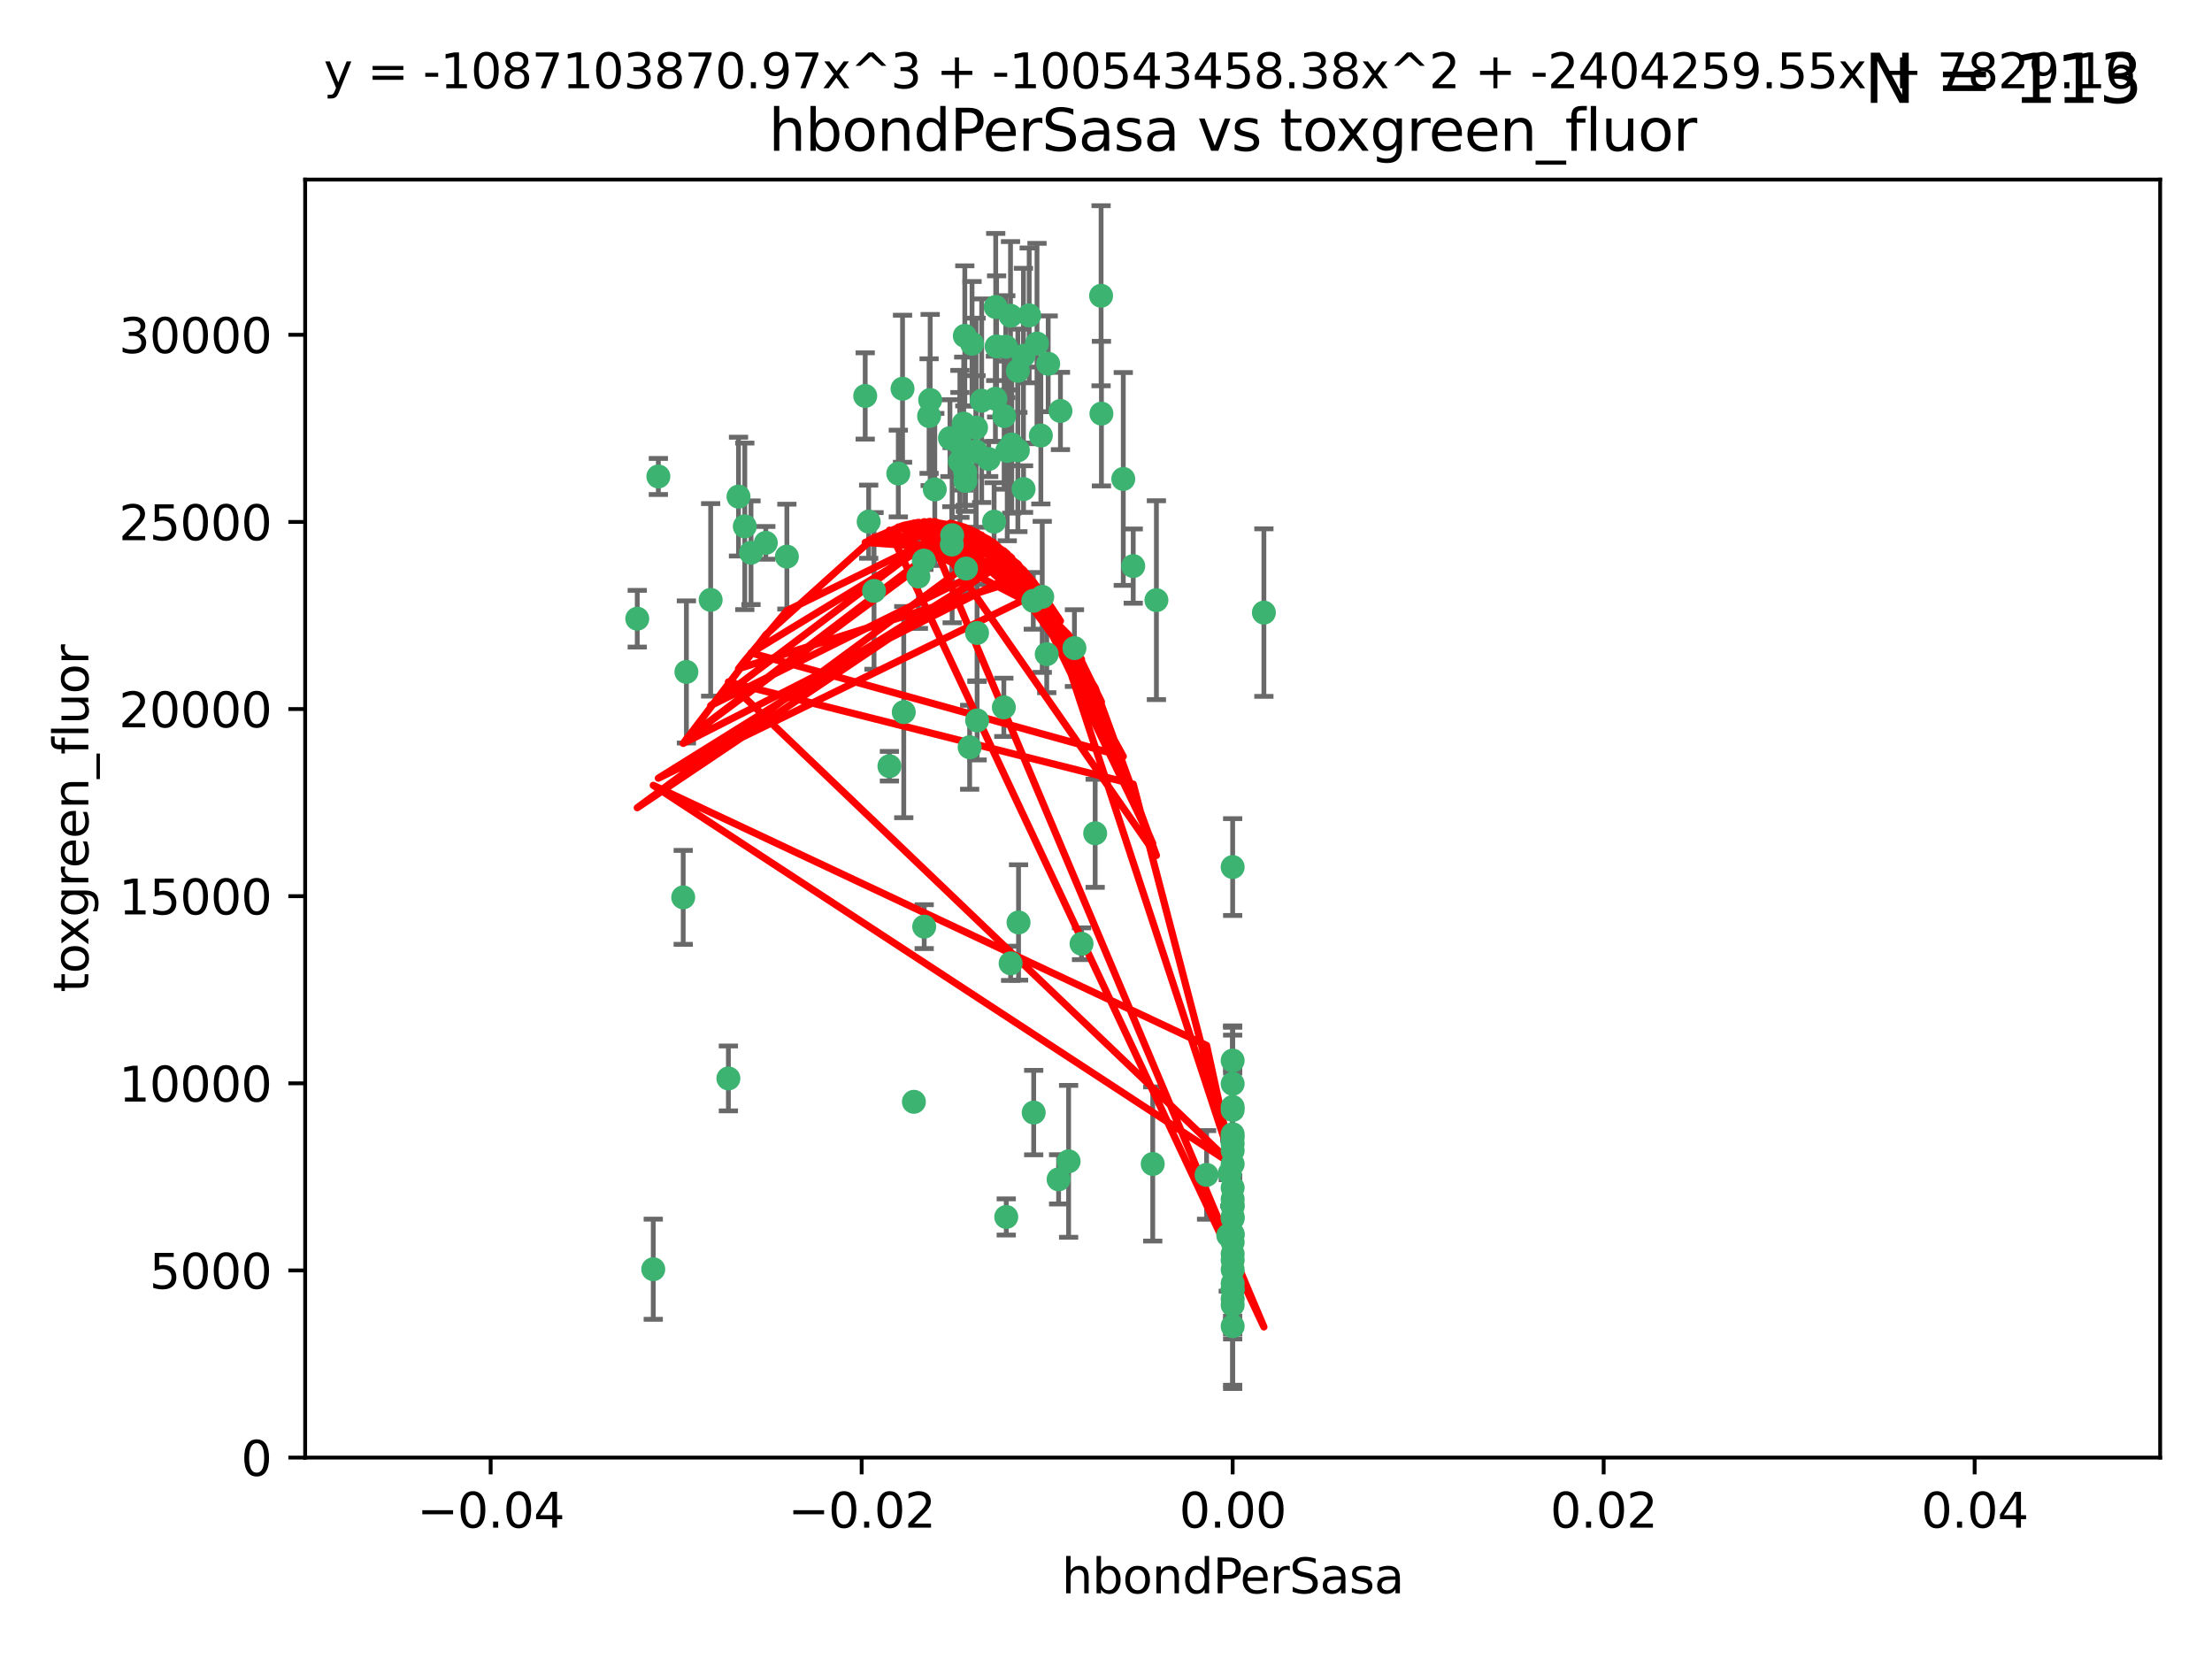<?xml version="1.0" encoding="utf-8" standalone="no"?>
<!DOCTYPE svg PUBLIC "-//W3C//DTD SVG 1.1//EN"
  "http://www.w3.org/Graphics/SVG/1.1/DTD/svg11.dtd">
<svg xmlns:xlink="http://www.w3.org/1999/xlink" width="460.8pt" height="345.6pt" viewBox="0 0 460.8 345.6" xmlns="http://www.w3.org/2000/svg" version="1.1">
 <defs>
  <style type="text/css">*{stroke-linejoin: round; stroke-linecap: butt}</style>
 </defs>
 <g id="figure_1">
  <g id="patch_1">
   <path d="M 0 345.6 
L 460.8 345.6 
L 460.8 0 
L 0 0 
z
" style="fill: #ffffff"/>
  </g>
  <g id="axes_1">
   <g id="patch_2">
    <path d="M 63.571 303.64 
L 450 303.64 
L 450 37.411 
L 63.571 37.411 
z
" style="fill: #ffffff"/>
   </g>
   <g id="PathCollection_1">
    <defs>
     <path id="m4f8aecb853" d="M 0 1.118 
C 0.297 1.118 0.581 1 0.791 0.791 
C 1 0.581 1.118 0.297 1.118 0 
C 1.118 -0.297 1 -0.581 0.791 -0.791 
C 0.581 -1 0.297 -1.118 0 -1.118 
C -0.297 -1.118 -0.581 -1 -0.791 -0.791 
C -1 -0.581 -1.118 -0.297 -1.118 0 
C -1.118 0.297 -1 0.581 -0.791 0.791 
C -0.581 1 -0.297 1.118 0 1.118 
z
" style="stroke: #3cb371"/>
    </defs>
    <g clip-path="url(#pe03db1e1c3)">
     <use xlink:href="#m4f8aecb853" x="207.091" y="108.677" style="fill: #3cb371; stroke: #3cb371"/>
     <use xlink:href="#m4f8aecb853" x="216.026" y="71.562" style="fill: #3cb371; stroke: #3cb371"/>
     <use xlink:href="#m4f8aecb853" x="187.133" y="98.642" style="fill: #3cb371; stroke: #3cb371"/>
     <use xlink:href="#m4f8aecb853" x="209.184" y="86.676" style="fill: #3cb371; stroke: #3cb371"/>
     <use xlink:href="#m4f8aecb853" x="197.895" y="91.274" style="fill: #3cb371; stroke: #3cb371"/>
     <use xlink:href="#m4f8aecb853" x="200.763" y="88.246" style="fill: #3cb371; stroke: #3cb371"/>
     <use xlink:href="#m4f8aecb853" x="180.24" y="82.485" style="fill: #3cb371; stroke: #3cb371"/>
     <use xlink:href="#m4f8aecb853" x="209.523" y="72.221" style="fill: #3cb371; stroke: #3cb371"/>
     <use xlink:href="#m4f8aecb853" x="203.329" y="89.097" style="fill: #3cb371; stroke: #3cb371"/>
     <use xlink:href="#m4f8aecb853" x="180.96" y="108.676" style="fill: #3cb371; stroke: #3cb371"/>
     <use xlink:href="#m4f8aecb853" x="188.017" y="80.98" style="fill: #3cb371; stroke: #3cb371"/>
     <use xlink:href="#m4f8aecb853" x="218.359" y="75.786" style="fill: #3cb371; stroke: #3cb371"/>
     <use xlink:href="#m4f8aecb853" x="207.613" y="72.167" style="fill: #3cb371; stroke: #3cb371"/>
     <use xlink:href="#m4f8aecb853" x="203.319" y="94.046" style="fill: #3cb371; stroke: #3cb371"/>
     <use xlink:href="#m4f8aecb853" x="210.508" y="65.773" style="fill: #3cb371; stroke: #3cb371"/>
     <use xlink:href="#m4f8aecb853" x="148.044" y="124.965" style="fill: #3cb371; stroke: #3cb371"/>
     <use xlink:href="#m4f8aecb853" x="198.284" y="113.441" style="fill: #3cb371; stroke: #3cb371"/>
     <use xlink:href="#m4f8aecb853" x="209.828" y="93.933" style="fill: #3cb371; stroke: #3cb371"/>
     <use xlink:href="#m4f8aecb853" x="199.974" y="96.129" style="fill: #3cb371; stroke: #3cb371"/>
     <use xlink:href="#m4f8aecb853" x="163.922" y="115.953" style="fill: #3cb371; stroke: #3cb371"/>
     <use xlink:href="#m4f8aecb853" x="155.154" y="109.646" style="fill: #3cb371; stroke: #3cb371"/>
     <use xlink:href="#m4f8aecb853" x="153.844" y="103.453" style="fill: #3cb371; stroke: #3cb371"/>
     <use xlink:href="#m4f8aecb853" x="214.399" y="65.701" style="fill: #3cb371; stroke: #3cb371"/>
     <use xlink:href="#m4f8aecb853" x="182.078" y="123.098" style="fill: #3cb371; stroke: #3cb371"/>
     <use xlink:href="#m4f8aecb853" x="159.535" y="113.087" style="fill: #3cb371; stroke: #3cb371"/>
     <use xlink:href="#m4f8aecb853" x="142.325" y="186.937" style="fill: #3cb371; stroke: #3cb371"/>
     <use xlink:href="#m4f8aecb853" x="213.202" y="74.096" style="fill: #3cb371; stroke: #3cb371"/>
     <use xlink:href="#m4f8aecb853" x="203.536" y="131.86" style="fill: #3cb371; stroke: #3cb371"/>
     <use xlink:href="#m4f8aecb853" x="212.043" y="93.812" style="fill: #3cb371; stroke: #3cb371"/>
     <use xlink:href="#m4f8aecb853" x="188.271" y="148.348" style="fill: #3cb371; stroke: #3cb371"/>
     <use xlink:href="#m4f8aecb853" x="191.319" y="120.112" style="fill: #3cb371; stroke: #3cb371"/>
     <use xlink:href="#m4f8aecb853" x="204.503" y="83.475" style="fill: #3cb371; stroke: #3cb371"/>
     <use xlink:href="#m4f8aecb853" x="198.35" y="111.491" style="fill: #3cb371; stroke: #3cb371"/>
     <use xlink:href="#m4f8aecb853" x="201.107" y="100.184" style="fill: #3cb371; stroke: #3cb371"/>
     <use xlink:href="#m4f8aecb853" x="205.962" y="95.627" style="fill: #3cb371; stroke: #3cb371"/>
     <use xlink:href="#m4f8aecb853" x="201.247" y="118.44" style="fill: #3cb371; stroke: #3cb371"/>
     <use xlink:href="#m4f8aecb853" x="192.451" y="116.779" style="fill: #3cb371; stroke: #3cb371"/>
     <use xlink:href="#m4f8aecb853" x="210.532" y="200.68" style="fill: #3cb371; stroke: #3cb371"/>
     <use xlink:href="#m4f8aecb853" x="132.752" y="128.887" style="fill: #3cb371; stroke: #3cb371"/>
     <use xlink:href="#m4f8aecb853" x="207.363" y="83.072" style="fill: #3cb371; stroke: #3cb371"/>
     <use xlink:href="#m4f8aecb853" x="229.449" y="86.165" style="fill: #3cb371; stroke: #3cb371"/>
     <use xlink:href="#m4f8aecb853" x="203.554" y="150.071" style="fill: #3cb371; stroke: #3cb371"/>
     <use xlink:href="#m4f8aecb853" x="201.069" y="98.37" style="fill: #3cb371; stroke: #3cb371"/>
     <use xlink:href="#m4f8aecb853" x="210.768" y="92.588" style="fill: #3cb371; stroke: #3cb371"/>
     <use xlink:href="#m4f8aecb853" x="137.148" y="99.258" style="fill: #3cb371; stroke: #3cb371"/>
     <use xlink:href="#m4f8aecb853" x="216.829" y="90.728" style="fill: #3cb371; stroke: #3cb371"/>
     <use xlink:href="#m4f8aecb853" x="220.913" y="85.613" style="fill: #3cb371; stroke: #3cb371"/>
     <use xlink:href="#m4f8aecb853" x="215.338" y="231.767" style="fill: #3cb371; stroke: #3cb371"/>
     <use xlink:href="#m4f8aecb853" x="193.773" y="83.327" style="fill: #3cb371; stroke: #3cb371"/>
     <use xlink:href="#m4f8aecb853" x="213.226" y="101.886" style="fill: #3cb371; stroke: #3cb371"/>
     <use xlink:href="#m4f8aecb853" x="217.118" y="124.337" style="fill: #3cb371; stroke: #3cb371"/>
     <use xlink:href="#m4f8aecb853" x="190.382" y="229.524" style="fill: #3cb371; stroke: #3cb371"/>
     <use xlink:href="#m4f8aecb853" x="207.427" y="63.953" style="fill: #3cb371; stroke: #3cb371"/>
     <use xlink:href="#m4f8aecb853" x="225.302" y="196.602" style="fill: #3cb371; stroke: #3cb371"/>
     <use xlink:href="#m4f8aecb853" x="202.496" y="71.61" style="fill: #3cb371; stroke: #3cb371"/>
     <use xlink:href="#m4f8aecb853" x="215.253" y="125.166" style="fill: #3cb371; stroke: #3cb371"/>
     <use xlink:href="#m4f8aecb853" x="209.62" y="253.516" style="fill: #3cb371; stroke: #3cb371"/>
     <use xlink:href="#m4f8aecb853" x="194.735" y="101.961" style="fill: #3cb371; stroke: #3cb371"/>
     <use xlink:href="#m4f8aecb853" x="223.825" y="135.009" style="fill: #3cb371; stroke: #3cb371"/>
     <use xlink:href="#m4f8aecb853" x="201.996" y="155.667" style="fill: #3cb371; stroke: #3cb371"/>
     <use xlink:href="#m4f8aecb853" x="142.99" y="139.974" style="fill: #3cb371; stroke: #3cb371"/>
     <use xlink:href="#m4f8aecb853" x="200.987" y="69.968" style="fill: #3cb371; stroke: #3cb371"/>
     <use xlink:href="#m4f8aecb853" x="193.547" y="86.674" style="fill: #3cb371; stroke: #3cb371"/>
     <use xlink:href="#m4f8aecb853" x="209.117" y="147.35" style="fill: #3cb371; stroke: #3cb371"/>
     <use xlink:href="#m4f8aecb853" x="229.376" y="61.614" style="fill: #3cb371; stroke: #3cb371"/>
     <use xlink:href="#m4f8aecb853" x="222.612" y="241.925" style="fill: #3cb371; stroke: #3cb371"/>
     <use xlink:href="#m4f8aecb853" x="199.969" y="92.47" style="fill: #3cb371; stroke: #3cb371"/>
     <use xlink:href="#m4f8aecb853" x="156.447" y="115.142" style="fill: #3cb371; stroke: #3cb371"/>
     <use xlink:href="#m4f8aecb853" x="233.999" y="99.771" style="fill: #3cb371; stroke: #3cb371"/>
     <use xlink:href="#m4f8aecb853" x="212.037" y="77.242" style="fill: #3cb371; stroke: #3cb371"/>
     <use xlink:href="#m4f8aecb853" x="220.527" y="245.68" style="fill: #3cb371; stroke: #3cb371"/>
     <use xlink:href="#m4f8aecb853" x="185.282" y="159.611" style="fill: #3cb371; stroke: #3cb371"/>
     <use xlink:href="#m4f8aecb853" x="263.292" y="127.616" style="fill: #3cb371; stroke: #3cb371"/>
     <use xlink:href="#m4f8aecb853" x="192.527" y="193.035" style="fill: #3cb371; stroke: #3cb371"/>
     <use xlink:href="#m4f8aecb853" x="240.902" y="125.024" style="fill: #3cb371; stroke: #3cb371"/>
     <use xlink:href="#m4f8aecb853" x="228.144" y="173.593" style="fill: #3cb371; stroke: #3cb371"/>
     <use xlink:href="#m4f8aecb853" x="212.181" y="192.165" style="fill: #3cb371; stroke: #3cb371"/>
     <use xlink:href="#m4f8aecb853" x="240.137" y="242.479" style="fill: #3cb371; stroke: #3cb371"/>
     <use xlink:href="#m4f8aecb853" x="218.054" y="136.272" style="fill: #3cb371; stroke: #3cb371"/>
     <use xlink:href="#m4f8aecb853" x="256.786" y="268.651" style="fill: #3cb371; stroke: #3cb371"/>
     <use xlink:href="#m4f8aecb853" x="256.786" y="253.822" style="fill: #3cb371; stroke: #3cb371"/>
     <use xlink:href="#m4f8aecb853" x="256.786" y="249.812" style="fill: #3cb371; stroke: #3cb371"/>
     <use xlink:href="#m4f8aecb853" x="256.786" y="258.793" style="fill: #3cb371; stroke: #3cb371"/>
     <use xlink:href="#m4f8aecb853" x="256.786" y="261.223" style="fill: #3cb371; stroke: #3cb371"/>
     <use xlink:href="#m4f8aecb853" x="256.786" y="257.055" style="fill: #3cb371; stroke: #3cb371"/>
     <use xlink:href="#m4f8aecb853" x="256.786" y="267.366" style="fill: #3cb371; stroke: #3cb371"/>
     <use xlink:href="#m4f8aecb853" x="256.786" y="236.278" style="fill: #3cb371; stroke: #3cb371"/>
     <use xlink:href="#m4f8aecb853" x="256.786" y="230.594" style="fill: #3cb371; stroke: #3cb371"/>
     <use xlink:href="#m4f8aecb853" x="256.786" y="231.227" style="fill: #3cb371; stroke: #3cb371"/>
     <use xlink:href="#m4f8aecb853" x="256.786" y="271.847" style="fill: #3cb371; stroke: #3cb371"/>
     <use xlink:href="#m4f8aecb853" x="255.869" y="257.355" style="fill: #3cb371; stroke: #3cb371"/>
     <use xlink:href="#m4f8aecb853" x="256.786" y="251.051" style="fill: #3cb371; stroke: #3cb371"/>
     <use xlink:href="#m4f8aecb853" x="256.786" y="220.932" style="fill: #3cb371; stroke: #3cb371"/>
     <use xlink:href="#m4f8aecb853" x="256.786" y="242.483" style="fill: #3cb371; stroke: #3cb371"/>
     <use xlink:href="#m4f8aecb853" x="256.786" y="247.424" style="fill: #3cb371; stroke: #3cb371"/>
     <use xlink:href="#m4f8aecb853" x="256.786" y="236.957" style="fill: #3cb371; stroke: #3cb371"/>
     <use xlink:href="#m4f8aecb853" x="151.737" y="224.658" style="fill: #3cb371; stroke: #3cb371"/>
     <use xlink:href="#m4f8aecb853" x="236.073" y="117.924" style="fill: #3cb371; stroke: #3cb371"/>
     <use xlink:href="#m4f8aecb853" x="256.786" y="238.234" style="fill: #3cb371; stroke: #3cb371"/>
     <use xlink:href="#m4f8aecb853" x="256.185" y="244.389" style="fill: #3cb371; stroke: #3cb371"/>
     <use xlink:href="#m4f8aecb853" x="256.786" y="239.684" style="fill: #3cb371; stroke: #3cb371"/>
     <use xlink:href="#m4f8aecb853" x="256.786" y="270.601" style="fill: #3cb371; stroke: #3cb371"/>
     <use xlink:href="#m4f8aecb853" x="256.786" y="251.315" style="fill: #3cb371; stroke: #3cb371"/>
     <use xlink:href="#m4f8aecb853" x="256.786" y="268.554" style="fill: #3cb371; stroke: #3cb371"/>
     <use xlink:href="#m4f8aecb853" x="256.786" y="264.483" style="fill: #3cb371; stroke: #3cb371"/>
     <use xlink:href="#m4f8aecb853" x="256.786" y="253.492" style="fill: #3cb371; stroke: #3cb371"/>
     <use xlink:href="#m4f8aecb853" x="256.786" y="276.275" style="fill: #3cb371; stroke: #3cb371"/>
     <use xlink:href="#m4f8aecb853" x="256.786" y="262.502" style="fill: #3cb371; stroke: #3cb371"/>
     <use xlink:href="#m4f8aecb853" x="256.786" y="180.623" style="fill: #3cb371; stroke: #3cb371"/>
     <use xlink:href="#m4f8aecb853" x="256.786" y="257.285" style="fill: #3cb371; stroke: #3cb371"/>
     <use xlink:href="#m4f8aecb853" x="136.086" y="264.401" style="fill: #3cb371; stroke: #3cb371"/>
     <use xlink:href="#m4f8aecb853" x="251.352" y="244.751" style="fill: #3cb371; stroke: #3cb371"/>
     <use xlink:href="#m4f8aecb853" x="256.786" y="225.773" style="fill: #3cb371; stroke: #3cb371"/>
    </g>
   </g>
   <g id="matplotlib.axis_1">
    <g id="xtick_1">
     <g id="line2d_1">
      <defs>
       <path id="m7f88f18d3f" d="M 0 0 
L 0 3.5 
" style="stroke: #000000; stroke-width: 0.8"/>
      </defs>
      <g>
       <use xlink:href="#m7f88f18d3f" x="102.214" y="303.64" style="stroke: #000000; stroke-width: 0.8"/>
      </g>
     </g>
     <g id="text_1">
      <!-- −0.04 -->
      <g transform="translate(86.891 318.238)scale(0.1 -0.1)">
       <defs>
        <path id="DejaVuSans-2212" d="M 678 2272 
L 4684 2272 
L 4684 1741 
L 678 1741 
L 678 2272 
z
" transform="scale(0.016)"/>
        <path id="DejaVuSans-30" d="M 2034 4250 
Q 1547 4250 1301 3770 
Q 1056 3291 1056 2328 
Q 1056 1369 1301 889 
Q 1547 409 2034 409 
Q 2525 409 2770 889 
Q 3016 1369 3016 2328 
Q 3016 3291 2770 3770 
Q 2525 4250 2034 4250 
z
M 2034 4750 
Q 2819 4750 3233 4129 
Q 3647 3509 3647 2328 
Q 3647 1150 3233 529 
Q 2819 -91 2034 -91 
Q 1250 -91 836 529 
Q 422 1150 422 2328 
Q 422 3509 836 4129 
Q 1250 4750 2034 4750 
z
" transform="scale(0.016)"/>
        <path id="DejaVuSans-2e" d="M 684 794 
L 1344 794 
L 1344 0 
L 684 0 
L 684 794 
z
" transform="scale(0.016)"/>
        <path id="DejaVuSans-34" d="M 2419 4116 
L 825 1625 
L 2419 1625 
L 2419 4116 
z
M 2253 4666 
L 3047 4666 
L 3047 1625 
L 3713 1625 
L 3713 1100 
L 3047 1100 
L 3047 0 
L 2419 0 
L 2419 1100 
L 313 1100 
L 313 1709 
L 2253 4666 
z
" transform="scale(0.016)"/>
       </defs>
       <use xlink:href="#DejaVuSans-2212"/>
       <use xlink:href="#DejaVuSans-30" x="83.789"/>
       <use xlink:href="#DejaVuSans-2e" x="147.412"/>
       <use xlink:href="#DejaVuSans-30" x="179.199"/>
       <use xlink:href="#DejaVuSans-34" x="242.822"/>
      </g>
     </g>
    </g>
    <g id="xtick_2">
     <g id="line2d_2">
      <g>
       <use xlink:href="#m7f88f18d3f" x="179.5" y="303.64" style="stroke: #000000; stroke-width: 0.8"/>
      </g>
     </g>
     <g id="text_2">
      <!-- −0.02 -->
      <g transform="translate(164.177 318.238)scale(0.1 -0.1)">
       <defs>
        <path id="DejaVuSans-32" d="M 1228 531 
L 3431 531 
L 3431 0 
L 469 0 
L 469 531 
Q 828 903 1448 1529 
Q 2069 2156 2228 2338 
Q 2531 2678 2651 2914 
Q 2772 3150 2772 3378 
Q 2772 3750 2511 3984 
Q 2250 4219 1831 4219 
Q 1534 4219 1204 4116 
Q 875 4013 500 3803 
L 500 4441 
Q 881 4594 1212 4672 
Q 1544 4750 1819 4750 
Q 2544 4750 2975 4387 
Q 3406 4025 3406 3419 
Q 3406 3131 3298 2873 
Q 3191 2616 2906 2266 
Q 2828 2175 2409 1742 
Q 1991 1309 1228 531 
z
" transform="scale(0.016)"/>
       </defs>
       <use xlink:href="#DejaVuSans-2212"/>
       <use xlink:href="#DejaVuSans-30" x="83.789"/>
       <use xlink:href="#DejaVuSans-2e" x="147.412"/>
       <use xlink:href="#DejaVuSans-30" x="179.199"/>
       <use xlink:href="#DejaVuSans-32" x="242.822"/>
      </g>
     </g>
    </g>
    <g id="xtick_3">
     <g id="line2d_3">
      <g>
       <use xlink:href="#m7f88f18d3f" x="256.786" y="303.64" style="stroke: #000000; stroke-width: 0.8"/>
      </g>
     </g>
     <g id="text_3">
      <!-- 0.00 -->
      <g transform="translate(245.653 318.238)scale(0.1 -0.1)">
       <use xlink:href="#DejaVuSans-30"/>
       <use xlink:href="#DejaVuSans-2e" x="63.623"/>
       <use xlink:href="#DejaVuSans-30" x="95.41"/>
       <use xlink:href="#DejaVuSans-30" x="159.033"/>
      </g>
     </g>
    </g>
    <g id="xtick_4">
     <g id="line2d_4">
      <g>
       <use xlink:href="#m7f88f18d3f" x="334.071" y="303.64" style="stroke: #000000; stroke-width: 0.8"/>
      </g>
     </g>
     <g id="text_4">
      <!-- 0.02 -->
      <g transform="translate(322.939 318.238)scale(0.1 -0.1)">
       <use xlink:href="#DejaVuSans-30"/>
       <use xlink:href="#DejaVuSans-2e" x="63.623"/>
       <use xlink:href="#DejaVuSans-30" x="95.41"/>
       <use xlink:href="#DejaVuSans-32" x="159.033"/>
      </g>
     </g>
    </g>
    <g id="xtick_5">
     <g id="line2d_5">
      <g>
       <use xlink:href="#m7f88f18d3f" x="411.357" y="303.64" style="stroke: #000000; stroke-width: 0.8"/>
      </g>
     </g>
     <g id="text_5">
      <!-- 0.04 -->
      <g transform="translate(400.224 318.238)scale(0.1 -0.1)">
       <use xlink:href="#DejaVuSans-30"/>
       <use xlink:href="#DejaVuSans-2e" x="63.623"/>
       <use xlink:href="#DejaVuSans-30" x="95.41"/>
       <use xlink:href="#DejaVuSans-34" x="159.033"/>
      </g>
     </g>
    </g>
    <g id="text_6">
     <!-- hbondPerSasa -->
     <g transform="translate(221.168 331.917)scale(0.1 -0.1)">
      <defs>
       <path id="DejaVuSans-68" d="M 3513 2113 
L 3513 0 
L 2938 0 
L 2938 2094 
Q 2938 2591 2744 2837 
Q 2550 3084 2163 3084 
Q 1697 3084 1428 2787 
Q 1159 2491 1159 1978 
L 1159 0 
L 581 0 
L 581 4863 
L 1159 4863 
L 1159 2956 
Q 1366 3272 1645 3428 
Q 1925 3584 2291 3584 
Q 2894 3584 3203 3211 
Q 3513 2838 3513 2113 
z
" transform="scale(0.016)"/>
       <path id="DejaVuSans-62" d="M 3116 1747 
Q 3116 2381 2855 2742 
Q 2594 3103 2138 3103 
Q 1681 3103 1420 2742 
Q 1159 2381 1159 1747 
Q 1159 1113 1420 752 
Q 1681 391 2138 391 
Q 2594 391 2855 752 
Q 3116 1113 3116 1747 
z
M 1159 2969 
Q 1341 3281 1617 3432 
Q 1894 3584 2278 3584 
Q 2916 3584 3314 3078 
Q 3713 2572 3713 1747 
Q 3713 922 3314 415 
Q 2916 -91 2278 -91 
Q 1894 -91 1617 61 
Q 1341 213 1159 525 
L 1159 0 
L 581 0 
L 581 4863 
L 1159 4863 
L 1159 2969 
z
" transform="scale(0.016)"/>
       <path id="DejaVuSans-6f" d="M 1959 3097 
Q 1497 3097 1228 2736 
Q 959 2375 959 1747 
Q 959 1119 1226 758 
Q 1494 397 1959 397 
Q 2419 397 2687 759 
Q 2956 1122 2956 1747 
Q 2956 2369 2687 2733 
Q 2419 3097 1959 3097 
z
M 1959 3584 
Q 2709 3584 3137 3096 
Q 3566 2609 3566 1747 
Q 3566 888 3137 398 
Q 2709 -91 1959 -91 
Q 1206 -91 779 398 
Q 353 888 353 1747 
Q 353 2609 779 3096 
Q 1206 3584 1959 3584 
z
" transform="scale(0.016)"/>
       <path id="DejaVuSans-6e" d="M 3513 2113 
L 3513 0 
L 2938 0 
L 2938 2094 
Q 2938 2591 2744 2837 
Q 2550 3084 2163 3084 
Q 1697 3084 1428 2787 
Q 1159 2491 1159 1978 
L 1159 0 
L 581 0 
L 581 3500 
L 1159 3500 
L 1159 2956 
Q 1366 3272 1645 3428 
Q 1925 3584 2291 3584 
Q 2894 3584 3203 3211 
Q 3513 2838 3513 2113 
z
" transform="scale(0.016)"/>
       <path id="DejaVuSans-64" d="M 2906 2969 
L 2906 4863 
L 3481 4863 
L 3481 0 
L 2906 0 
L 2906 525 
Q 2725 213 2448 61 
Q 2172 -91 1784 -91 
Q 1150 -91 751 415 
Q 353 922 353 1747 
Q 353 2572 751 3078 
Q 1150 3584 1784 3584 
Q 2172 3584 2448 3432 
Q 2725 3281 2906 2969 
z
M 947 1747 
Q 947 1113 1208 752 
Q 1469 391 1925 391 
Q 2381 391 2643 752 
Q 2906 1113 2906 1747 
Q 2906 2381 2643 2742 
Q 2381 3103 1925 3103 
Q 1469 3103 1208 2742 
Q 947 2381 947 1747 
z
" transform="scale(0.016)"/>
       <path id="DejaVuSans-50" d="M 1259 4147 
L 1259 2394 
L 2053 2394 
Q 2494 2394 2734 2622 
Q 2975 2850 2975 3272 
Q 2975 3691 2734 3919 
Q 2494 4147 2053 4147 
L 1259 4147 
z
M 628 4666 
L 2053 4666 
Q 2838 4666 3239 4311 
Q 3641 3956 3641 3272 
Q 3641 2581 3239 2228 
Q 2838 1875 2053 1875 
L 1259 1875 
L 1259 0 
L 628 0 
L 628 4666 
z
" transform="scale(0.016)"/>
       <path id="DejaVuSans-65" d="M 3597 1894 
L 3597 1613 
L 953 1613 
Q 991 1019 1311 708 
Q 1631 397 2203 397 
Q 2534 397 2845 478 
Q 3156 559 3463 722 
L 3463 178 
Q 3153 47 2828 -22 
Q 2503 -91 2169 -91 
Q 1331 -91 842 396 
Q 353 884 353 1716 
Q 353 2575 817 3079 
Q 1281 3584 2069 3584 
Q 2775 3584 3186 3129 
Q 3597 2675 3597 1894 
z
M 3022 2063 
Q 3016 2534 2758 2815 
Q 2500 3097 2075 3097 
Q 1594 3097 1305 2825 
Q 1016 2553 972 2059 
L 3022 2063 
z
" transform="scale(0.016)"/>
       <path id="DejaVuSans-72" d="M 2631 2963 
Q 2534 3019 2420 3045 
Q 2306 3072 2169 3072 
Q 1681 3072 1420 2755 
Q 1159 2438 1159 1844 
L 1159 0 
L 581 0 
L 581 3500 
L 1159 3500 
L 1159 2956 
Q 1341 3275 1631 3429 
Q 1922 3584 2338 3584 
Q 2397 3584 2469 3576 
Q 2541 3569 2628 3553 
L 2631 2963 
z
" transform="scale(0.016)"/>
       <path id="DejaVuSans-53" d="M 3425 4513 
L 3425 3897 
Q 3066 4069 2747 4153 
Q 2428 4238 2131 4238 
Q 1616 4238 1336 4038 
Q 1056 3838 1056 3469 
Q 1056 3159 1242 3001 
Q 1428 2844 1947 2747 
L 2328 2669 
Q 3034 2534 3370 2195 
Q 3706 1856 3706 1288 
Q 3706 609 3251 259 
Q 2797 -91 1919 -91 
Q 1588 -91 1214 -16 
Q 841 59 441 206 
L 441 856 
Q 825 641 1194 531 
Q 1563 422 1919 422 
Q 2459 422 2753 634 
Q 3047 847 3047 1241 
Q 3047 1584 2836 1778 
Q 2625 1972 2144 2069 
L 1759 2144 
Q 1053 2284 737 2584 
Q 422 2884 422 3419 
Q 422 4038 858 4394 
Q 1294 4750 2059 4750 
Q 2388 4750 2728 4690 
Q 3069 4631 3425 4513 
z
" transform="scale(0.016)"/>
       <path id="DejaVuSans-61" d="M 2194 1759 
Q 1497 1759 1228 1600 
Q 959 1441 959 1056 
Q 959 750 1161 570 
Q 1363 391 1709 391 
Q 2188 391 2477 730 
Q 2766 1069 2766 1631 
L 2766 1759 
L 2194 1759 
z
M 3341 1997 
L 3341 0 
L 2766 0 
L 2766 531 
Q 2569 213 2275 61 
Q 1981 -91 1556 -91 
Q 1019 -91 701 211 
Q 384 513 384 1019 
Q 384 1609 779 1909 
Q 1175 2209 1959 2209 
L 2766 2209 
L 2766 2266 
Q 2766 2663 2505 2880 
Q 2244 3097 1772 3097 
Q 1472 3097 1187 3025 
Q 903 2953 641 2809 
L 641 3341 
Q 956 3463 1253 3523 
Q 1550 3584 1831 3584 
Q 2591 3584 2966 3190 
Q 3341 2797 3341 1997 
z
" transform="scale(0.016)"/>
       <path id="DejaVuSans-73" d="M 2834 3397 
L 2834 2853 
Q 2591 2978 2328 3040 
Q 2066 3103 1784 3103 
Q 1356 3103 1142 2972 
Q 928 2841 928 2578 
Q 928 2378 1081 2264 
Q 1234 2150 1697 2047 
L 1894 2003 
Q 2506 1872 2764 1633 
Q 3022 1394 3022 966 
Q 3022 478 2636 193 
Q 2250 -91 1575 -91 
Q 1294 -91 989 -36 
Q 684 19 347 128 
L 347 722 
Q 666 556 975 473 
Q 1284 391 1588 391 
Q 1994 391 2212 530 
Q 2431 669 2431 922 
Q 2431 1156 2273 1281 
Q 2116 1406 1581 1522 
L 1381 1569 
Q 847 1681 609 1914 
Q 372 2147 372 2553 
Q 372 3047 722 3315 
Q 1072 3584 1716 3584 
Q 2034 3584 2315 3537 
Q 2597 3491 2834 3397 
z
" transform="scale(0.016)"/>
      </defs>
      <use xlink:href="#DejaVuSans-68"/>
      <use xlink:href="#DejaVuSans-62" x="63.379"/>
      <use xlink:href="#DejaVuSans-6f" x="126.855"/>
      <use xlink:href="#DejaVuSans-6e" x="188.037"/>
      <use xlink:href="#DejaVuSans-64" x="251.416"/>
      <use xlink:href="#DejaVuSans-50" x="314.893"/>
      <use xlink:href="#DejaVuSans-65" x="371.57"/>
      <use xlink:href="#DejaVuSans-72" x="433.094"/>
      <use xlink:href="#DejaVuSans-53" x="474.207"/>
      <use xlink:href="#DejaVuSans-61" x="537.684"/>
      <use xlink:href="#DejaVuSans-73" x="598.963"/>
      <use xlink:href="#DejaVuSans-61" x="651.062"/>
     </g>
    </g>
   </g>
   <g id="matplotlib.axis_2">
    <g id="ytick_1">
     <g id="line2d_6">
      <defs>
       <path id="m5463a050a0" d="M 0 0 
L -3.5 0 
" style="stroke: #000000; stroke-width: 0.8"/>
      </defs>
      <g>
       <use xlink:href="#m5463a050a0" x="63.571" y="303.64" style="stroke: #000000; stroke-width: 0.8"/>
      </g>
     </g>
     <g id="text_7">
      <!-- 0 -->
      <g transform="translate(50.209 307.439)scale(0.1 -0.1)">
       <use xlink:href="#DejaVuSans-30"/>
      </g>
     </g>
    </g>
    <g id="ytick_2">
     <g id="line2d_7">
      <g>
       <use xlink:href="#m5463a050a0" x="63.571" y="264.657" style="stroke: #000000; stroke-width: 0.8"/>
      </g>
     </g>
     <g id="text_8">
      <!-- 5000 -->
      <g transform="translate(31.121 268.457)scale(0.1 -0.1)">
       <defs>
        <path id="DejaVuSans-35" d="M 691 4666 
L 3169 4666 
L 3169 4134 
L 1269 4134 
L 1269 2991 
Q 1406 3038 1543 3061 
Q 1681 3084 1819 3084 
Q 2600 3084 3056 2656 
Q 3513 2228 3513 1497 
Q 3513 744 3044 326 
Q 2575 -91 1722 -91 
Q 1428 -91 1123 -41 
Q 819 9 494 109 
L 494 744 
Q 775 591 1075 516 
Q 1375 441 1709 441 
Q 2250 441 2565 725 
Q 2881 1009 2881 1497 
Q 2881 1984 2565 2268 
Q 2250 2553 1709 2553 
Q 1456 2553 1204 2497 
Q 953 2441 691 2322 
L 691 4666 
z
" transform="scale(0.016)"/>
       </defs>
       <use xlink:href="#DejaVuSans-35"/>
       <use xlink:href="#DejaVuSans-30" x="63.623"/>
       <use xlink:href="#DejaVuSans-30" x="127.246"/>
       <use xlink:href="#DejaVuSans-30" x="190.869"/>
      </g>
     </g>
    </g>
    <g id="ytick_3">
     <g id="line2d_8">
      <g>
       <use xlink:href="#m5463a050a0" x="63.571" y="225.675" style="stroke: #000000; stroke-width: 0.8"/>
      </g>
     </g>
     <g id="text_9">
      <!-- 10000 -->
      <g transform="translate(24.759 229.474)scale(0.1 -0.1)">
       <defs>
        <path id="DejaVuSans-31" d="M 794 531 
L 1825 531 
L 1825 4091 
L 703 3866 
L 703 4441 
L 1819 4666 
L 2450 4666 
L 2450 531 
L 3481 531 
L 3481 0 
L 794 0 
L 794 531 
z
" transform="scale(0.016)"/>
       </defs>
       <use xlink:href="#DejaVuSans-31"/>
       <use xlink:href="#DejaVuSans-30" x="63.623"/>
       <use xlink:href="#DejaVuSans-30" x="127.246"/>
       <use xlink:href="#DejaVuSans-30" x="190.869"/>
       <use xlink:href="#DejaVuSans-30" x="254.492"/>
      </g>
     </g>
    </g>
    <g id="ytick_4">
     <g id="line2d_9">
      <g>
       <use xlink:href="#m5463a050a0" x="63.571" y="186.692" style="stroke: #000000; stroke-width: 0.8"/>
      </g>
     </g>
     <g id="text_10">
      <!-- 15000 -->
      <g transform="translate(24.759 190.492)scale(0.1 -0.1)">
       <use xlink:href="#DejaVuSans-31"/>
       <use xlink:href="#DejaVuSans-35" x="63.623"/>
       <use xlink:href="#DejaVuSans-30" x="127.246"/>
       <use xlink:href="#DejaVuSans-30" x="190.869"/>
       <use xlink:href="#DejaVuSans-30" x="254.492"/>
      </g>
     </g>
    </g>
    <g id="ytick_5">
     <g id="line2d_10">
      <g>
       <use xlink:href="#m5463a050a0" x="63.571" y="147.71" style="stroke: #000000; stroke-width: 0.8"/>
      </g>
     </g>
     <g id="text_11">
      <!-- 20000 -->
      <g transform="translate(24.759 151.509)scale(0.1 -0.1)">
       <use xlink:href="#DejaVuSans-32"/>
       <use xlink:href="#DejaVuSans-30" x="63.623"/>
       <use xlink:href="#DejaVuSans-30" x="127.246"/>
       <use xlink:href="#DejaVuSans-30" x="190.869"/>
       <use xlink:href="#DejaVuSans-30" x="254.492"/>
      </g>
     </g>
    </g>
    <g id="ytick_6">
     <g id="line2d_11">
      <g>
       <use xlink:href="#m5463a050a0" x="63.571" y="108.727" style="stroke: #000000; stroke-width: 0.8"/>
      </g>
     </g>
     <g id="text_12">
      <!-- 25000 -->
      <g transform="translate(24.759 112.527)scale(0.1 -0.1)">
       <use xlink:href="#DejaVuSans-32"/>
       <use xlink:href="#DejaVuSans-35" x="63.623"/>
       <use xlink:href="#DejaVuSans-30" x="127.246"/>
       <use xlink:href="#DejaVuSans-30" x="190.869"/>
       <use xlink:href="#DejaVuSans-30" x="254.492"/>
      </g>
     </g>
    </g>
    <g id="ytick_7">
     <g id="line2d_12">
      <g>
       <use xlink:href="#m5463a050a0" x="63.571" y="69.745" style="stroke: #000000; stroke-width: 0.8"/>
      </g>
     </g>
     <g id="text_13">
      <!-- 30000 -->
      <g transform="translate(24.759 73.544)scale(0.1 -0.1)">
       <defs>
        <path id="DejaVuSans-33" d="M 2597 2516 
Q 3050 2419 3304 2112 
Q 3559 1806 3559 1356 
Q 3559 666 3084 287 
Q 2609 -91 1734 -91 
Q 1441 -91 1130 -33 
Q 819 25 488 141 
L 488 750 
Q 750 597 1062 519 
Q 1375 441 1716 441 
Q 2309 441 2620 675 
Q 2931 909 2931 1356 
Q 2931 1769 2642 2001 
Q 2353 2234 1838 2234 
L 1294 2234 
L 1294 2753 
L 1863 2753 
Q 2328 2753 2575 2939 
Q 2822 3125 2822 3475 
Q 2822 3834 2567 4026 
Q 2313 4219 1838 4219 
Q 1578 4219 1281 4162 
Q 984 4106 628 3988 
L 628 4550 
Q 988 4650 1302 4700 
Q 1616 4750 1894 4750 
Q 2613 4750 3031 4423 
Q 3450 4097 3450 3541 
Q 3450 3153 3228 2886 
Q 3006 2619 2597 2516 
z
" transform="scale(0.016)"/>
       </defs>
       <use xlink:href="#DejaVuSans-33"/>
       <use xlink:href="#DejaVuSans-30" x="63.623"/>
       <use xlink:href="#DejaVuSans-30" x="127.246"/>
       <use xlink:href="#DejaVuSans-30" x="190.869"/>
       <use xlink:href="#DejaVuSans-30" x="254.492"/>
      </g>
     </g>
    </g>
    <g id="text_14">
     <!-- toxgreen_fluor -->
     <g transform="translate(18.401 206.72)rotate(-90)scale(0.1 -0.1)">
      <defs>
       <path id="DejaVuSans-74" d="M 1172 4494 
L 1172 3500 
L 2356 3500 
L 2356 3053 
L 1172 3053 
L 1172 1153 
Q 1172 725 1289 603 
Q 1406 481 1766 481 
L 2356 481 
L 2356 0 
L 1766 0 
Q 1100 0 847 248 
Q 594 497 594 1153 
L 594 3053 
L 172 3053 
L 172 3500 
L 594 3500 
L 594 4494 
L 1172 4494 
z
" transform="scale(0.016)"/>
       <path id="DejaVuSans-78" d="M 3513 3500 
L 2247 1797 
L 3578 0 
L 2900 0 
L 1881 1375 
L 863 0 
L 184 0 
L 1544 1831 
L 300 3500 
L 978 3500 
L 1906 2253 
L 2834 3500 
L 3513 3500 
z
" transform="scale(0.016)"/>
       <path id="DejaVuSans-67" d="M 2906 1791 
Q 2906 2416 2648 2759 
Q 2391 3103 1925 3103 
Q 1463 3103 1205 2759 
Q 947 2416 947 1791 
Q 947 1169 1205 825 
Q 1463 481 1925 481 
Q 2391 481 2648 825 
Q 2906 1169 2906 1791 
z
M 3481 434 
Q 3481 -459 3084 -895 
Q 2688 -1331 1869 -1331 
Q 1566 -1331 1297 -1286 
Q 1028 -1241 775 -1147 
L 775 -588 
Q 1028 -725 1275 -790 
Q 1522 -856 1778 -856 
Q 2344 -856 2625 -561 
Q 2906 -266 2906 331 
L 2906 616 
Q 2728 306 2450 153 
Q 2172 0 1784 0 
Q 1141 0 747 490 
Q 353 981 353 1791 
Q 353 2603 747 3093 
Q 1141 3584 1784 3584 
Q 2172 3584 2450 3431 
Q 2728 3278 2906 2969 
L 2906 3500 
L 3481 3500 
L 3481 434 
z
" transform="scale(0.016)"/>
       <path id="DejaVuSans-5f" d="M 3263 -1063 
L 3263 -1509 
L -63 -1509 
L -63 -1063 
L 3263 -1063 
z
" transform="scale(0.016)"/>
       <path id="DejaVuSans-66" d="M 2375 4863 
L 2375 4384 
L 1825 4384 
Q 1516 4384 1395 4259 
Q 1275 4134 1275 3809 
L 1275 3500 
L 2222 3500 
L 2222 3053 
L 1275 3053 
L 1275 0 
L 697 0 
L 697 3053 
L 147 3053 
L 147 3500 
L 697 3500 
L 697 3744 
Q 697 4328 969 4595 
Q 1241 4863 1831 4863 
L 2375 4863 
z
" transform="scale(0.016)"/>
       <path id="DejaVuSans-6c" d="M 603 4863 
L 1178 4863 
L 1178 0 
L 603 0 
L 603 4863 
z
" transform="scale(0.016)"/>
       <path id="DejaVuSans-75" d="M 544 1381 
L 544 3500 
L 1119 3500 
L 1119 1403 
Q 1119 906 1312 657 
Q 1506 409 1894 409 
Q 2359 409 2629 706 
Q 2900 1003 2900 1516 
L 2900 3500 
L 3475 3500 
L 3475 0 
L 2900 0 
L 2900 538 
Q 2691 219 2414 64 
Q 2138 -91 1772 -91 
Q 1169 -91 856 284 
Q 544 659 544 1381 
z
M 1991 3584 
L 1991 3584 
z
" transform="scale(0.016)"/>
      </defs>
      <use xlink:href="#DejaVuSans-74"/>
      <use xlink:href="#DejaVuSans-6f" x="39.209"/>
      <use xlink:href="#DejaVuSans-78" x="97.266"/>
      <use xlink:href="#DejaVuSans-67" x="156.445"/>
      <use xlink:href="#DejaVuSans-72" x="219.922"/>
      <use xlink:href="#DejaVuSans-65" x="258.785"/>
      <use xlink:href="#DejaVuSans-65" x="320.309"/>
      <use xlink:href="#DejaVuSans-6e" x="381.832"/>
      <use xlink:href="#DejaVuSans-5f" x="445.211"/>
      <use xlink:href="#DejaVuSans-66" x="495.211"/>
      <use xlink:href="#DejaVuSans-6c" x="530.416"/>
      <use xlink:href="#DejaVuSans-75" x="558.199"/>
      <use xlink:href="#DejaVuSans-6f" x="621.578"/>
      <use xlink:href="#DejaVuSans-72" x="682.76"/>
     </g>
    </g>
   </g>
   <g id="LineCollection_1">
    <path d="M 207.091 116.797 
L 207.091 100.557 
" clip-path="url(#pe03db1e1c3)" style="fill: none; stroke: #696969"/>
    <path d="M 216.026 92.434 
L 216.026 50.691 
" clip-path="url(#pe03db1e1c3)" style="fill: none; stroke: #696969"/>
    <path d="M 187.133 107.67 
L 187.133 89.613 
" clip-path="url(#pe03db1e1c3)" style="fill: none; stroke: #696969"/>
    <path d="M 209.184 101.908 
L 209.184 71.444 
" clip-path="url(#pe03db1e1c3)" style="fill: none; stroke: #696969"/>
    <path d="M 197.895 99.274 
L 197.895 83.274 
" clip-path="url(#pe03db1e1c3)" style="fill: none; stroke: #696969"/>
    <path d="M 200.763 102.106 
L 200.763 74.386 
" clip-path="url(#pe03db1e1c3)" style="fill: none; stroke: #696969"/>
    <path d="M 180.24 91.472 
L 180.24 73.498 
" clip-path="url(#pe03db1e1c3)" style="fill: none; stroke: #696969"/>
    <path d="M 209.523 82.843 
L 209.523 61.598 
" clip-path="url(#pe03db1e1c3)" style="fill: none; stroke: #696969"/>
    <path d="M 203.329 111.917 
L 203.329 66.277 
" clip-path="url(#pe03db1e1c3)" style="fill: none; stroke: #696969"/>
    <path d="M 180.96 116.296 
L 180.96 101.057 
" clip-path="url(#pe03db1e1c3)" style="fill: none; stroke: #696969"/>
    <path d="M 188.017 96.292 
L 188.017 65.668 
" clip-path="url(#pe03db1e1c3)" style="fill: none; stroke: #696969"/>
    <path d="M 218.359 85.756 
L 218.359 65.815 
" clip-path="url(#pe03db1e1c3)" style="fill: none; stroke: #696969"/>
    <path d="M 207.613 86.871 
L 207.613 57.463 
" clip-path="url(#pe03db1e1c3)" style="fill: none; stroke: #696969"/>
    <path d="M 203.319 109.836 
L 203.319 78.257 
" clip-path="url(#pe03db1e1c3)" style="fill: none; stroke: #696969"/>
    <path d="M 210.508 81.223 
L 210.508 50.323 
" clip-path="url(#pe03db1e1c3)" style="fill: none; stroke: #696969"/>
    <path d="M 148.044 145.018 
L 148.044 104.912 
" clip-path="url(#pe03db1e1c3)" style="fill: none; stroke: #696969"/>
    <path d="M 198.284 121.337 
L 198.284 105.546 
" clip-path="url(#pe03db1e1c3)" style="fill: none; stroke: #696969"/>
    <path d="M 209.828 112.649 
L 209.828 75.218 
" clip-path="url(#pe03db1e1c3)" style="fill: none; stroke: #696969"/>
    <path d="M 199.974 110.497 
L 199.974 81.761 
" clip-path="url(#pe03db1e1c3)" style="fill: none; stroke: #696969"/>
    <path d="M 163.922 126.872 
L 163.922 105.035 
" clip-path="url(#pe03db1e1c3)" style="fill: none; stroke: #696969"/>
    <path d="M 155.154 126.988 
L 155.154 92.305 
" clip-path="url(#pe03db1e1c3)" style="fill: none; stroke: #696969"/>
    <path d="M 153.844 115.826 
L 153.844 91.08 
" clip-path="url(#pe03db1e1c3)" style="fill: none; stroke: #696969"/>
    <path d="M 214.399 79.742 
L 214.399 51.66 
" clip-path="url(#pe03db1e1c3)" style="fill: none; stroke: #696969"/>
    <path d="M 182.078 139.415 
L 182.078 106.782 
" clip-path="url(#pe03db1e1c3)" style="fill: none; stroke: #696969"/>
    <path d="M 159.535 116.499 
L 159.535 109.675 
" clip-path="url(#pe03db1e1c3)" style="fill: none; stroke: #696969"/>
    <path d="M 142.325 196.719 
L 142.325 177.155 
" clip-path="url(#pe03db1e1c3)" style="fill: none; stroke: #696969"/>
    <path d="M 213.202 92.297 
L 213.202 55.894 
" clip-path="url(#pe03db1e1c3)" style="fill: none; stroke: #696969"/>
    <path d="M 203.536 141.961 
L 203.536 121.758 
" clip-path="url(#pe03db1e1c3)" style="fill: none; stroke: #696969"/>
    <path d="M 212.043 110.745 
L 212.043 76.878 
" clip-path="url(#pe03db1e1c3)" style="fill: none; stroke: #696969"/>
    <path d="M 188.271 170.344 
L 188.271 126.351 
" clip-path="url(#pe03db1e1c3)" style="fill: none; stroke: #696969"/>
    <path d="M 191.319 130.905 
L 191.319 109.318 
" clip-path="url(#pe03db1e1c3)" style="fill: none; stroke: #696969"/>
    <path d="M 204.503 104.677 
L 204.503 62.273 
" clip-path="url(#pe03db1e1c3)" style="fill: none; stroke: #696969"/>
    <path d="M 198.35 129.731 
L 198.35 93.252 
" clip-path="url(#pe03db1e1c3)" style="fill: none; stroke: #696969"/>
    <path d="M 201.107 106.525 
L 201.107 93.844 
" clip-path="url(#pe03db1e1c3)" style="fill: none; stroke: #696969"/>
    <path d="M 205.962 99.275 
L 205.962 91.979 
" clip-path="url(#pe03db1e1c3)" style="fill: none; stroke: #696969"/>
    <path d="M 201.247 123.705 
L 201.247 113.176 
" clip-path="url(#pe03db1e1c3)" style="fill: none; stroke: #696969"/>
    <path d="M 192.451 118.632 
L 192.451 114.926 
" clip-path="url(#pe03db1e1c3)" style="fill: none; stroke: #696969"/>
    <path d="M 210.532 204.245 
L 210.532 197.114 
" clip-path="url(#pe03db1e1c3)" style="fill: none; stroke: #696969"/>
    <path d="M 132.752 134.795 
L 132.752 122.98 
" clip-path="url(#pe03db1e1c3)" style="fill: none; stroke: #696969"/>
    <path d="M 207.363 91.937 
L 207.363 74.207 
" clip-path="url(#pe03db1e1c3)" style="fill: none; stroke: #696969"/>
    <path d="M 229.449 101.228 
L 229.449 71.102 
" clip-path="url(#pe03db1e1c3)" style="fill: none; stroke: #696969"/>
    <path d="M 203.554 158.308 
L 203.554 141.834 
" clip-path="url(#pe03db1e1c3)" style="fill: none; stroke: #696969"/>
    <path d="M 201.069 105.271 
L 201.069 91.469 
" clip-path="url(#pe03db1e1c3)" style="fill: none; stroke: #696969"/>
    <path d="M 210.768 106.902 
L 210.768 78.274 
" clip-path="url(#pe03db1e1c3)" style="fill: none; stroke: #696969"/>
    <path d="M 137.148 103.014 
L 137.148 95.503 
" clip-path="url(#pe03db1e1c3)" style="fill: none; stroke: #696969"/>
    <path d="M 216.829 104.986 
L 216.829 76.471 
" clip-path="url(#pe03db1e1c3)" style="fill: none; stroke: #696969"/>
    <path d="M 220.913 93.665 
L 220.913 77.561 
" clip-path="url(#pe03db1e1c3)" style="fill: none; stroke: #696969"/>
    <path d="M 215.338 240.566 
L 215.338 222.968 
" clip-path="url(#pe03db1e1c3)" style="fill: none; stroke: #696969"/>
    <path d="M 193.773 101.154 
L 193.773 65.5 
" clip-path="url(#pe03db1e1c3)" style="fill: none; stroke: #696969"/>
    <path d="M 213.226 106.741 
L 213.226 97.032 
" clip-path="url(#pe03db1e1c3)" style="fill: none; stroke: #696969"/>
    <path d="M 217.118 140.07 
L 217.118 108.604 
" clip-path="url(#pe03db1e1c3)" style="fill: none; stroke: #696969"/>
    <path d="M 190.382 230.344 
L 190.382 228.705 
" clip-path="url(#pe03db1e1c3)" style="fill: none; stroke: #696969"/>
    <path d="M 207.427 79.275 
L 207.427 48.63 
" clip-path="url(#pe03db1e1c3)" style="fill: none; stroke: #696969"/>
    <path d="M 225.302 199.906 
L 225.302 193.298 
" clip-path="url(#pe03db1e1c3)" style="fill: none; stroke: #696969"/>
    <path d="M 202.496 84.576 
L 202.496 58.645 
" clip-path="url(#pe03db1e1c3)" style="fill: none; stroke: #696969"/>
    <path d="M 215.253 131.074 
L 215.253 119.258 
" clip-path="url(#pe03db1e1c3)" style="fill: none; stroke: #696969"/>
    <path d="M 209.62 257.281 
L 209.62 249.751 
" clip-path="url(#pe03db1e1c3)" style="fill: none; stroke: #696969"/>
    <path d="M 194.735 117.799 
L 194.735 86.124 
" clip-path="url(#pe03db1e1c3)" style="fill: none; stroke: #696969"/>
    <path d="M 223.825 142.998 
L 223.825 127.019 
" clip-path="url(#pe03db1e1c3)" style="fill: none; stroke: #696969"/>
    <path d="M 201.996 164.412 
L 201.996 146.922 
" clip-path="url(#pe03db1e1c3)" style="fill: none; stroke: #696969"/>
    <path d="M 142.99 154.78 
L 142.99 125.169 
" clip-path="url(#pe03db1e1c3)" style="fill: none; stroke: #696969"/>
    <path d="M 200.987 84.559 
L 200.987 55.377 
" clip-path="url(#pe03db1e1c3)" style="fill: none; stroke: #696969"/>
    <path d="M 193.547 98.61 
L 193.547 74.738 
" clip-path="url(#pe03db1e1c3)" style="fill: none; stroke: #696969"/>
    <path d="M 209.117 153.421 
L 209.117 141.28 
" clip-path="url(#pe03db1e1c3)" style="fill: none; stroke: #696969"/>
    <path d="M 229.376 80.373 
L 229.376 42.855 
" clip-path="url(#pe03db1e1c3)" style="fill: none; stroke: #696969"/>
    <path d="M 222.612 257.746 
L 222.612 226.104 
" clip-path="url(#pe03db1e1c3)" style="fill: none; stroke: #696969"/>
    <path d="M 199.969 107.782 
L 199.969 77.157 
" clip-path="url(#pe03db1e1c3)" style="fill: none; stroke: #696969"/>
    <path d="M 156.447 125.941 
L 156.447 104.342 
" clip-path="url(#pe03db1e1c3)" style="fill: none; stroke: #696969"/>
    <path d="M 233.999 121.938 
L 233.999 77.604 
" clip-path="url(#pe03db1e1c3)" style="fill: none; stroke: #696969"/>
    <path d="M 212.037 85.92 
L 212.037 68.563 
" clip-path="url(#pe03db1e1c3)" style="fill: none; stroke: #696969"/>
    <path d="M 220.527 250.81 
L 220.527 240.549 
" clip-path="url(#pe03db1e1c3)" style="fill: none; stroke: #696969"/>
    <path d="M 185.282 162.693 
L 185.282 156.529 
" clip-path="url(#pe03db1e1c3)" style="fill: none; stroke: #696969"/>
    <path d="M 263.292 145.069 
L 263.292 110.164 
" clip-path="url(#pe03db1e1c3)" style="fill: none; stroke: #696969"/>
    <path d="M 192.527 197.603 
L 192.527 188.468 
" clip-path="url(#pe03db1e1c3)" style="fill: none; stroke: #696969"/>
    <path d="M 240.902 145.735 
L 240.902 104.312 
" clip-path="url(#pe03db1e1c3)" style="fill: none; stroke: #696969"/>
    <path d="M 228.144 184.85 
L 228.144 162.337 
" clip-path="url(#pe03db1e1c3)" style="fill: none; stroke: #696969"/>
    <path d="M 212.181 204.181 
L 212.181 180.149 
" clip-path="url(#pe03db1e1c3)" style="fill: none; stroke: #696969"/>
    <path d="M 240.137 258.53 
L 240.137 226.428 
" clip-path="url(#pe03db1e1c3)" style="fill: none; stroke: #696969"/>
    <path d="M 218.054 144.297 
L 218.054 128.247 
" clip-path="url(#pe03db1e1c3)" style="fill: none; stroke: #696969"/>
    <path d="M 256.786 274.191 
L 256.786 263.112 
" clip-path="url(#pe03db1e1c3)" style="fill: none; stroke: #696969"/>
    <path d="M 256.786 270.865 
L 256.786 236.778 
" clip-path="url(#pe03db1e1c3)" style="fill: none; stroke: #696969"/>
    <path d="M 256.786 254.315 
L 256.786 245.31 
" clip-path="url(#pe03db1e1c3)" style="fill: none; stroke: #696969"/>
    <path d="M 256.786 267.728 
L 256.786 249.858 
" clip-path="url(#pe03db1e1c3)" style="fill: none; stroke: #696969"/>
    <path d="M 256.786 269.193 
L 256.786 253.252 
" clip-path="url(#pe03db1e1c3)" style="fill: none; stroke: #696969"/>
    <path d="M 256.786 271.742 
L 256.786 242.367 
" clip-path="url(#pe03db1e1c3)" style="fill: none; stroke: #696969"/>
    <path d="M 256.786 274.868 
L 256.786 259.863 
" clip-path="url(#pe03db1e1c3)" style="fill: none; stroke: #696969"/>
    <path d="M 256.786 247.604 
L 256.786 224.952 
" clip-path="url(#pe03db1e1c3)" style="fill: none; stroke: #696969"/>
    <path d="M 256.786 247.193 
L 256.786 213.996 
" clip-path="url(#pe03db1e1c3)" style="fill: none; stroke: #696969"/>
    <path d="M 256.786 239.621 
L 256.786 222.833 
" clip-path="url(#pe03db1e1c3)" style="fill: none; stroke: #696969"/>
    <path d="M 256.786 278.933 
L 256.786 264.761 
" clip-path="url(#pe03db1e1c3)" style="fill: none; stroke: #696969"/>
    <path d="M 255.869 268.963 
L 255.869 245.747 
" clip-path="url(#pe03db1e1c3)" style="fill: none; stroke: #696969"/>
    <path d="M 256.786 269.78 
L 256.786 232.323 
" clip-path="url(#pe03db1e1c3)" style="fill: none; stroke: #696969"/>
    <path d="M 256.786 226.231 
L 256.786 215.634 
" clip-path="url(#pe03db1e1c3)" style="fill: none; stroke: #696969"/>
    <path d="M 256.786 261.433 
L 256.786 223.533 
" clip-path="url(#pe03db1e1c3)" style="fill: none; stroke: #696969"/>
    <path d="M 256.786 254.232 
L 256.786 240.616 
" clip-path="url(#pe03db1e1c3)" style="fill: none; stroke: #696969"/>
    <path d="M 256.786 238.682 
L 256.786 235.232 
" clip-path="url(#pe03db1e1c3)" style="fill: none; stroke: #696969"/>
    <path d="M 151.737 231.416 
L 151.737 217.9 
" clip-path="url(#pe03db1e1c3)" style="fill: none; stroke: #696969"/>
    <path d="M 236.073 125.655 
L 236.073 110.192 
" clip-path="url(#pe03db1e1c3)" style="fill: none; stroke: #696969"/>
    <path d="M 256.786 244.92 
L 256.786 231.549 
" clip-path="url(#pe03db1e1c3)" style="fill: none; stroke: #696969"/>
    <path d="M 256.185 251.236 
L 256.185 237.543 
" clip-path="url(#pe03db1e1c3)" style="fill: none; stroke: #696969"/>
    <path d="M 256.786 241.247 
L 256.786 238.121 
" clip-path="url(#pe03db1e1c3)" style="fill: none; stroke: #696969"/>
    <path d="M 256.786 288.563 
L 256.786 252.639 
" clip-path="url(#pe03db1e1c3)" style="fill: none; stroke: #696969"/>
    <path d="M 256.786 256.42 
L 256.786 246.21 
" clip-path="url(#pe03db1e1c3)" style="fill: none; stroke: #696969"/>
    <path d="M 256.786 276.104 
L 256.786 261.003 
" clip-path="url(#pe03db1e1c3)" style="fill: none; stroke: #696969"/>
    <path d="M 256.786 271.378 
L 256.786 257.589 
" clip-path="url(#pe03db1e1c3)" style="fill: none; stroke: #696969"/>
    <path d="M 256.786 268.04 
L 256.786 238.945 
" clip-path="url(#pe03db1e1c3)" style="fill: none; stroke: #696969"/>
    <path d="M 256.786 289.246 
L 256.786 263.305 
" clip-path="url(#pe03db1e1c3)" style="fill: none; stroke: #696969"/>
    <path d="M 256.786 277.869 
L 256.786 247.134 
" clip-path="url(#pe03db1e1c3)" style="fill: none; stroke: #696969"/>
    <path d="M 256.786 190.709 
L 256.786 170.537 
" clip-path="url(#pe03db1e1c3)" style="fill: none; stroke: #696969"/>
    <path d="M 256.786 261.965 
L 256.786 252.605 
" clip-path="url(#pe03db1e1c3)" style="fill: none; stroke: #696969"/>
    <path d="M 136.086 274.834 
L 136.086 253.968 
" clip-path="url(#pe03db1e1c3)" style="fill: none; stroke: #696969"/>
    <path d="M 251.352 253.979 
L 251.352 235.524 
" clip-path="url(#pe03db1e1c3)" style="fill: none; stroke: #696969"/>
    <path d="M 256.786 237.837 
L 256.786 213.708 
" clip-path="url(#pe03db1e1c3)" style="fill: none; stroke: #696969"/>
   </g>
   <g id="line2d_13">
    <defs>
     <path id="mbc17ebc2f8" d="M 2 0 
L -2 -0 
" style="stroke: #696969"/>
    </defs>
    <g clip-path="url(#pe03db1e1c3)">
     <use xlink:href="#mbc17ebc2f8" x="207.091" y="116.797" style="fill: #696969; stroke: #696969"/>
     <use xlink:href="#mbc17ebc2f8" x="216.026" y="92.434" style="fill: #696969; stroke: #696969"/>
     <use xlink:href="#mbc17ebc2f8" x="187.133" y="107.67" style="fill: #696969; stroke: #696969"/>
     <use xlink:href="#mbc17ebc2f8" x="209.184" y="101.908" style="fill: #696969; stroke: #696969"/>
     <use xlink:href="#mbc17ebc2f8" x="197.895" y="99.274" style="fill: #696969; stroke: #696969"/>
     <use xlink:href="#mbc17ebc2f8" x="200.763" y="102.106" style="fill: #696969; stroke: #696969"/>
     <use xlink:href="#mbc17ebc2f8" x="180.24" y="91.472" style="fill: #696969; stroke: #696969"/>
     <use xlink:href="#mbc17ebc2f8" x="209.523" y="82.843" style="fill: #696969; stroke: #696969"/>
     <use xlink:href="#mbc17ebc2f8" x="203.329" y="111.917" style="fill: #696969; stroke: #696969"/>
     <use xlink:href="#mbc17ebc2f8" x="180.96" y="116.296" style="fill: #696969; stroke: #696969"/>
     <use xlink:href="#mbc17ebc2f8" x="188.017" y="96.292" style="fill: #696969; stroke: #696969"/>
     <use xlink:href="#mbc17ebc2f8" x="218.359" y="85.756" style="fill: #696969; stroke: #696969"/>
     <use xlink:href="#mbc17ebc2f8" x="207.613" y="86.871" style="fill: #696969; stroke: #696969"/>
     <use xlink:href="#mbc17ebc2f8" x="203.319" y="109.836" style="fill: #696969; stroke: #696969"/>
     <use xlink:href="#mbc17ebc2f8" x="210.508" y="81.223" style="fill: #696969; stroke: #696969"/>
     <use xlink:href="#mbc17ebc2f8" x="148.044" y="145.018" style="fill: #696969; stroke: #696969"/>
     <use xlink:href="#mbc17ebc2f8" x="198.284" y="121.337" style="fill: #696969; stroke: #696969"/>
     <use xlink:href="#mbc17ebc2f8" x="209.828" y="112.649" style="fill: #696969; stroke: #696969"/>
     <use xlink:href="#mbc17ebc2f8" x="199.974" y="110.497" style="fill: #696969; stroke: #696969"/>
     <use xlink:href="#mbc17ebc2f8" x="163.922" y="126.872" style="fill: #696969; stroke: #696969"/>
     <use xlink:href="#mbc17ebc2f8" x="155.154" y="126.988" style="fill: #696969; stroke: #696969"/>
     <use xlink:href="#mbc17ebc2f8" x="153.844" y="115.826" style="fill: #696969; stroke: #696969"/>
     <use xlink:href="#mbc17ebc2f8" x="214.399" y="79.742" style="fill: #696969; stroke: #696969"/>
     <use xlink:href="#mbc17ebc2f8" x="182.078" y="139.415" style="fill: #696969; stroke: #696969"/>
     <use xlink:href="#mbc17ebc2f8" x="159.535" y="116.499" style="fill: #696969; stroke: #696969"/>
     <use xlink:href="#mbc17ebc2f8" x="142.325" y="196.719" style="fill: #696969; stroke: #696969"/>
     <use xlink:href="#mbc17ebc2f8" x="213.202" y="92.297" style="fill: #696969; stroke: #696969"/>
     <use xlink:href="#mbc17ebc2f8" x="203.536" y="141.961" style="fill: #696969; stroke: #696969"/>
     <use xlink:href="#mbc17ebc2f8" x="212.043" y="110.745" style="fill: #696969; stroke: #696969"/>
     <use xlink:href="#mbc17ebc2f8" x="188.271" y="170.344" style="fill: #696969; stroke: #696969"/>
     <use xlink:href="#mbc17ebc2f8" x="191.319" y="130.905" style="fill: #696969; stroke: #696969"/>
     <use xlink:href="#mbc17ebc2f8" x="204.503" y="104.677" style="fill: #696969; stroke: #696969"/>
     <use xlink:href="#mbc17ebc2f8" x="198.35" y="129.731" style="fill: #696969; stroke: #696969"/>
     <use xlink:href="#mbc17ebc2f8" x="201.107" y="106.525" style="fill: #696969; stroke: #696969"/>
     <use xlink:href="#mbc17ebc2f8" x="205.962" y="99.275" style="fill: #696969; stroke: #696969"/>
     <use xlink:href="#mbc17ebc2f8" x="201.247" y="123.705" style="fill: #696969; stroke: #696969"/>
     <use xlink:href="#mbc17ebc2f8" x="192.451" y="118.632" style="fill: #696969; stroke: #696969"/>
     <use xlink:href="#mbc17ebc2f8" x="210.532" y="204.245" style="fill: #696969; stroke: #696969"/>
     <use xlink:href="#mbc17ebc2f8" x="132.752" y="134.795" style="fill: #696969; stroke: #696969"/>
     <use xlink:href="#mbc17ebc2f8" x="207.363" y="91.937" style="fill: #696969; stroke: #696969"/>
     <use xlink:href="#mbc17ebc2f8" x="229.449" y="101.228" style="fill: #696969; stroke: #696969"/>
     <use xlink:href="#mbc17ebc2f8" x="203.554" y="158.308" style="fill: #696969; stroke: #696969"/>
     <use xlink:href="#mbc17ebc2f8" x="201.069" y="105.271" style="fill: #696969; stroke: #696969"/>
     <use xlink:href="#mbc17ebc2f8" x="210.768" y="106.902" style="fill: #696969; stroke: #696969"/>
     <use xlink:href="#mbc17ebc2f8" x="137.148" y="103.014" style="fill: #696969; stroke: #696969"/>
     <use xlink:href="#mbc17ebc2f8" x="216.829" y="104.986" style="fill: #696969; stroke: #696969"/>
     <use xlink:href="#mbc17ebc2f8" x="220.913" y="93.665" style="fill: #696969; stroke: #696969"/>
     <use xlink:href="#mbc17ebc2f8" x="215.338" y="240.566" style="fill: #696969; stroke: #696969"/>
     <use xlink:href="#mbc17ebc2f8" x="193.773" y="101.154" style="fill: #696969; stroke: #696969"/>
     <use xlink:href="#mbc17ebc2f8" x="213.226" y="106.741" style="fill: #696969; stroke: #696969"/>
     <use xlink:href="#mbc17ebc2f8" x="217.118" y="140.07" style="fill: #696969; stroke: #696969"/>
     <use xlink:href="#mbc17ebc2f8" x="190.382" y="230.344" style="fill: #696969; stroke: #696969"/>
     <use xlink:href="#mbc17ebc2f8" x="207.427" y="79.275" style="fill: #696969; stroke: #696969"/>
     <use xlink:href="#mbc17ebc2f8" x="225.302" y="199.906" style="fill: #696969; stroke: #696969"/>
     <use xlink:href="#mbc17ebc2f8" x="202.496" y="84.576" style="fill: #696969; stroke: #696969"/>
     <use xlink:href="#mbc17ebc2f8" x="215.253" y="131.074" style="fill: #696969; stroke: #696969"/>
     <use xlink:href="#mbc17ebc2f8" x="209.62" y="257.281" style="fill: #696969; stroke: #696969"/>
     <use xlink:href="#mbc17ebc2f8" x="194.735" y="117.799" style="fill: #696969; stroke: #696969"/>
     <use xlink:href="#mbc17ebc2f8" x="223.825" y="142.998" style="fill: #696969; stroke: #696969"/>
     <use xlink:href="#mbc17ebc2f8" x="201.996" y="164.412" style="fill: #696969; stroke: #696969"/>
     <use xlink:href="#mbc17ebc2f8" x="142.99" y="154.78" style="fill: #696969; stroke: #696969"/>
     <use xlink:href="#mbc17ebc2f8" x="200.987" y="84.559" style="fill: #696969; stroke: #696969"/>
     <use xlink:href="#mbc17ebc2f8" x="193.547" y="98.61" style="fill: #696969; stroke: #696969"/>
     <use xlink:href="#mbc17ebc2f8" x="209.117" y="153.421" style="fill: #696969; stroke: #696969"/>
     <use xlink:href="#mbc17ebc2f8" x="229.376" y="80.373" style="fill: #696969; stroke: #696969"/>
     <use xlink:href="#mbc17ebc2f8" x="222.612" y="257.746" style="fill: #696969; stroke: #696969"/>
     <use xlink:href="#mbc17ebc2f8" x="199.969" y="107.782" style="fill: #696969; stroke: #696969"/>
     <use xlink:href="#mbc17ebc2f8" x="156.447" y="125.941" style="fill: #696969; stroke: #696969"/>
     <use xlink:href="#mbc17ebc2f8" x="233.999" y="121.938" style="fill: #696969; stroke: #696969"/>
     <use xlink:href="#mbc17ebc2f8" x="212.037" y="85.92" style="fill: #696969; stroke: #696969"/>
     <use xlink:href="#mbc17ebc2f8" x="220.527" y="250.81" style="fill: #696969; stroke: #696969"/>
     <use xlink:href="#mbc17ebc2f8" x="185.282" y="162.693" style="fill: #696969; stroke: #696969"/>
     <use xlink:href="#mbc17ebc2f8" x="263.292" y="145.069" style="fill: #696969; stroke: #696969"/>
     <use xlink:href="#mbc17ebc2f8" x="192.527" y="197.603" style="fill: #696969; stroke: #696969"/>
     <use xlink:href="#mbc17ebc2f8" x="240.902" y="145.735" style="fill: #696969; stroke: #696969"/>
     <use xlink:href="#mbc17ebc2f8" x="228.144" y="184.85" style="fill: #696969; stroke: #696969"/>
     <use xlink:href="#mbc17ebc2f8" x="212.181" y="204.181" style="fill: #696969; stroke: #696969"/>
     <use xlink:href="#mbc17ebc2f8" x="240.137" y="258.53" style="fill: #696969; stroke: #696969"/>
     <use xlink:href="#mbc17ebc2f8" x="218.054" y="144.297" style="fill: #696969; stroke: #696969"/>
     <use xlink:href="#mbc17ebc2f8" x="256.786" y="274.191" style="fill: #696969; stroke: #696969"/>
     <use xlink:href="#mbc17ebc2f8" x="256.786" y="270.865" style="fill: #696969; stroke: #696969"/>
     <use xlink:href="#mbc17ebc2f8" x="256.786" y="254.315" style="fill: #696969; stroke: #696969"/>
     <use xlink:href="#mbc17ebc2f8" x="256.786" y="267.728" style="fill: #696969; stroke: #696969"/>
     <use xlink:href="#mbc17ebc2f8" x="256.786" y="269.193" style="fill: #696969; stroke: #696969"/>
     <use xlink:href="#mbc17ebc2f8" x="256.786" y="271.742" style="fill: #696969; stroke: #696969"/>
     <use xlink:href="#mbc17ebc2f8" x="256.786" y="274.868" style="fill: #696969; stroke: #696969"/>
     <use xlink:href="#mbc17ebc2f8" x="256.786" y="247.604" style="fill: #696969; stroke: #696969"/>
     <use xlink:href="#mbc17ebc2f8" x="256.786" y="247.193" style="fill: #696969; stroke: #696969"/>
     <use xlink:href="#mbc17ebc2f8" x="256.786" y="239.621" style="fill: #696969; stroke: #696969"/>
     <use xlink:href="#mbc17ebc2f8" x="256.786" y="278.933" style="fill: #696969; stroke: #696969"/>
     <use xlink:href="#mbc17ebc2f8" x="255.869" y="268.963" style="fill: #696969; stroke: #696969"/>
     <use xlink:href="#mbc17ebc2f8" x="256.786" y="269.78" style="fill: #696969; stroke: #696969"/>
     <use xlink:href="#mbc17ebc2f8" x="256.786" y="226.231" style="fill: #696969; stroke: #696969"/>
     <use xlink:href="#mbc17ebc2f8" x="256.786" y="261.433" style="fill: #696969; stroke: #696969"/>
     <use xlink:href="#mbc17ebc2f8" x="256.786" y="254.232" style="fill: #696969; stroke: #696969"/>
     <use xlink:href="#mbc17ebc2f8" x="256.786" y="238.682" style="fill: #696969; stroke: #696969"/>
     <use xlink:href="#mbc17ebc2f8" x="151.737" y="231.416" style="fill: #696969; stroke: #696969"/>
     <use xlink:href="#mbc17ebc2f8" x="236.073" y="125.655" style="fill: #696969; stroke: #696969"/>
     <use xlink:href="#mbc17ebc2f8" x="256.786" y="244.92" style="fill: #696969; stroke: #696969"/>
     <use xlink:href="#mbc17ebc2f8" x="256.185" y="251.236" style="fill: #696969; stroke: #696969"/>
     <use xlink:href="#mbc17ebc2f8" x="256.786" y="241.247" style="fill: #696969; stroke: #696969"/>
     <use xlink:href="#mbc17ebc2f8" x="256.786" y="288.563" style="fill: #696969; stroke: #696969"/>
     <use xlink:href="#mbc17ebc2f8" x="256.786" y="256.42" style="fill: #696969; stroke: #696969"/>
     <use xlink:href="#mbc17ebc2f8" x="256.786" y="276.104" style="fill: #696969; stroke: #696969"/>
     <use xlink:href="#mbc17ebc2f8" x="256.786" y="271.378" style="fill: #696969; stroke: #696969"/>
     <use xlink:href="#mbc17ebc2f8" x="256.786" y="268.04" style="fill: #696969; stroke: #696969"/>
     <use xlink:href="#mbc17ebc2f8" x="256.786" y="289.246" style="fill: #696969; stroke: #696969"/>
     <use xlink:href="#mbc17ebc2f8" x="256.786" y="277.869" style="fill: #696969; stroke: #696969"/>
     <use xlink:href="#mbc17ebc2f8" x="256.786" y="190.709" style="fill: #696969; stroke: #696969"/>
     <use xlink:href="#mbc17ebc2f8" x="256.786" y="261.965" style="fill: #696969; stroke: #696969"/>
     <use xlink:href="#mbc17ebc2f8" x="136.086" y="274.834" style="fill: #696969; stroke: #696969"/>
     <use xlink:href="#mbc17ebc2f8" x="251.352" y="253.979" style="fill: #696969; stroke: #696969"/>
     <use xlink:href="#mbc17ebc2f8" x="256.786" y="237.837" style="fill: #696969; stroke: #696969"/>
    </g>
   </g>
   <g id="line2d_14">
    <g clip-path="url(#pe03db1e1c3)">
     <use xlink:href="#mbc17ebc2f8" x="207.091" y="100.557" style="fill: #696969; stroke: #696969"/>
     <use xlink:href="#mbc17ebc2f8" x="216.026" y="50.691" style="fill: #696969; stroke: #696969"/>
     <use xlink:href="#mbc17ebc2f8" x="187.133" y="89.613" style="fill: #696969; stroke: #696969"/>
     <use xlink:href="#mbc17ebc2f8" x="209.184" y="71.444" style="fill: #696969; stroke: #696969"/>
     <use xlink:href="#mbc17ebc2f8" x="197.895" y="83.274" style="fill: #696969; stroke: #696969"/>
     <use xlink:href="#mbc17ebc2f8" x="200.763" y="74.386" style="fill: #696969; stroke: #696969"/>
     <use xlink:href="#mbc17ebc2f8" x="180.24" y="73.498" style="fill: #696969; stroke: #696969"/>
     <use xlink:href="#mbc17ebc2f8" x="209.523" y="61.598" style="fill: #696969; stroke: #696969"/>
     <use xlink:href="#mbc17ebc2f8" x="203.329" y="66.277" style="fill: #696969; stroke: #696969"/>
     <use xlink:href="#mbc17ebc2f8" x="180.96" y="101.057" style="fill: #696969; stroke: #696969"/>
     <use xlink:href="#mbc17ebc2f8" x="188.017" y="65.668" style="fill: #696969; stroke: #696969"/>
     <use xlink:href="#mbc17ebc2f8" x="218.359" y="65.815" style="fill: #696969; stroke: #696969"/>
     <use xlink:href="#mbc17ebc2f8" x="207.613" y="57.463" style="fill: #696969; stroke: #696969"/>
     <use xlink:href="#mbc17ebc2f8" x="203.319" y="78.257" style="fill: #696969; stroke: #696969"/>
     <use xlink:href="#mbc17ebc2f8" x="210.508" y="50.323" style="fill: #696969; stroke: #696969"/>
     <use xlink:href="#mbc17ebc2f8" x="148.044" y="104.912" style="fill: #696969; stroke: #696969"/>
     <use xlink:href="#mbc17ebc2f8" x="198.284" y="105.546" style="fill: #696969; stroke: #696969"/>
     <use xlink:href="#mbc17ebc2f8" x="209.828" y="75.218" style="fill: #696969; stroke: #696969"/>
     <use xlink:href="#mbc17ebc2f8" x="199.974" y="81.761" style="fill: #696969; stroke: #696969"/>
     <use xlink:href="#mbc17ebc2f8" x="163.922" y="105.035" style="fill: #696969; stroke: #696969"/>
     <use xlink:href="#mbc17ebc2f8" x="155.154" y="92.305" style="fill: #696969; stroke: #696969"/>
     <use xlink:href="#mbc17ebc2f8" x="153.844" y="91.08" style="fill: #696969; stroke: #696969"/>
     <use xlink:href="#mbc17ebc2f8" x="214.399" y="51.66" style="fill: #696969; stroke: #696969"/>
     <use xlink:href="#mbc17ebc2f8" x="182.078" y="106.782" style="fill: #696969; stroke: #696969"/>
     <use xlink:href="#mbc17ebc2f8" x="159.535" y="109.675" style="fill: #696969; stroke: #696969"/>
     <use xlink:href="#mbc17ebc2f8" x="142.325" y="177.155" style="fill: #696969; stroke: #696969"/>
     <use xlink:href="#mbc17ebc2f8" x="213.202" y="55.894" style="fill: #696969; stroke: #696969"/>
     <use xlink:href="#mbc17ebc2f8" x="203.536" y="121.758" style="fill: #696969; stroke: #696969"/>
     <use xlink:href="#mbc17ebc2f8" x="212.043" y="76.878" style="fill: #696969; stroke: #696969"/>
     <use xlink:href="#mbc17ebc2f8" x="188.271" y="126.351" style="fill: #696969; stroke: #696969"/>
     <use xlink:href="#mbc17ebc2f8" x="191.319" y="109.318" style="fill: #696969; stroke: #696969"/>
     <use xlink:href="#mbc17ebc2f8" x="204.503" y="62.273" style="fill: #696969; stroke: #696969"/>
     <use xlink:href="#mbc17ebc2f8" x="198.35" y="93.252" style="fill: #696969; stroke: #696969"/>
     <use xlink:href="#mbc17ebc2f8" x="201.107" y="93.844" style="fill: #696969; stroke: #696969"/>
     <use xlink:href="#mbc17ebc2f8" x="205.962" y="91.979" style="fill: #696969; stroke: #696969"/>
     <use xlink:href="#mbc17ebc2f8" x="201.247" y="113.176" style="fill: #696969; stroke: #696969"/>
     <use xlink:href="#mbc17ebc2f8" x="192.451" y="114.926" style="fill: #696969; stroke: #696969"/>
     <use xlink:href="#mbc17ebc2f8" x="210.532" y="197.114" style="fill: #696969; stroke: #696969"/>
     <use xlink:href="#mbc17ebc2f8" x="132.752" y="122.98" style="fill: #696969; stroke: #696969"/>
     <use xlink:href="#mbc17ebc2f8" x="207.363" y="74.207" style="fill: #696969; stroke: #696969"/>
     <use xlink:href="#mbc17ebc2f8" x="229.449" y="71.102" style="fill: #696969; stroke: #696969"/>
     <use xlink:href="#mbc17ebc2f8" x="203.554" y="141.834" style="fill: #696969; stroke: #696969"/>
     <use xlink:href="#mbc17ebc2f8" x="201.069" y="91.469" style="fill: #696969; stroke: #696969"/>
     <use xlink:href="#mbc17ebc2f8" x="210.768" y="78.274" style="fill: #696969; stroke: #696969"/>
     <use xlink:href="#mbc17ebc2f8" x="137.148" y="95.503" style="fill: #696969; stroke: #696969"/>
     <use xlink:href="#mbc17ebc2f8" x="216.829" y="76.471" style="fill: #696969; stroke: #696969"/>
     <use xlink:href="#mbc17ebc2f8" x="220.913" y="77.561" style="fill: #696969; stroke: #696969"/>
     <use xlink:href="#mbc17ebc2f8" x="215.338" y="222.968" style="fill: #696969; stroke: #696969"/>
     <use xlink:href="#mbc17ebc2f8" x="193.773" y="65.5" style="fill: #696969; stroke: #696969"/>
     <use xlink:href="#mbc17ebc2f8" x="213.226" y="97.032" style="fill: #696969; stroke: #696969"/>
     <use xlink:href="#mbc17ebc2f8" x="217.118" y="108.604" style="fill: #696969; stroke: #696969"/>
     <use xlink:href="#mbc17ebc2f8" x="190.382" y="228.705" style="fill: #696969; stroke: #696969"/>
     <use xlink:href="#mbc17ebc2f8" x="207.427" y="48.63" style="fill: #696969; stroke: #696969"/>
     <use xlink:href="#mbc17ebc2f8" x="225.302" y="193.298" style="fill: #696969; stroke: #696969"/>
     <use xlink:href="#mbc17ebc2f8" x="202.496" y="58.645" style="fill: #696969; stroke: #696969"/>
     <use xlink:href="#mbc17ebc2f8" x="215.253" y="119.258" style="fill: #696969; stroke: #696969"/>
     <use xlink:href="#mbc17ebc2f8" x="209.62" y="249.751" style="fill: #696969; stroke: #696969"/>
     <use xlink:href="#mbc17ebc2f8" x="194.735" y="86.124" style="fill: #696969; stroke: #696969"/>
     <use xlink:href="#mbc17ebc2f8" x="223.825" y="127.019" style="fill: #696969; stroke: #696969"/>
     <use xlink:href="#mbc17ebc2f8" x="201.996" y="146.922" style="fill: #696969; stroke: #696969"/>
     <use xlink:href="#mbc17ebc2f8" x="142.99" y="125.169" style="fill: #696969; stroke: #696969"/>
     <use xlink:href="#mbc17ebc2f8" x="200.987" y="55.377" style="fill: #696969; stroke: #696969"/>
     <use xlink:href="#mbc17ebc2f8" x="193.547" y="74.738" style="fill: #696969; stroke: #696969"/>
     <use xlink:href="#mbc17ebc2f8" x="209.117" y="141.28" style="fill: #696969; stroke: #696969"/>
     <use xlink:href="#mbc17ebc2f8" x="229.376" y="42.855" style="fill: #696969; stroke: #696969"/>
     <use xlink:href="#mbc17ebc2f8" x="222.612" y="226.104" style="fill: #696969; stroke: #696969"/>
     <use xlink:href="#mbc17ebc2f8" x="199.969" y="77.157" style="fill: #696969; stroke: #696969"/>
     <use xlink:href="#mbc17ebc2f8" x="156.447" y="104.342" style="fill: #696969; stroke: #696969"/>
     <use xlink:href="#mbc17ebc2f8" x="233.999" y="77.604" style="fill: #696969; stroke: #696969"/>
     <use xlink:href="#mbc17ebc2f8" x="212.037" y="68.563" style="fill: #696969; stroke: #696969"/>
     <use xlink:href="#mbc17ebc2f8" x="220.527" y="240.549" style="fill: #696969; stroke: #696969"/>
     <use xlink:href="#mbc17ebc2f8" x="185.282" y="156.529" style="fill: #696969; stroke: #696969"/>
     <use xlink:href="#mbc17ebc2f8" x="263.292" y="110.164" style="fill: #696969; stroke: #696969"/>
     <use xlink:href="#mbc17ebc2f8" x="192.527" y="188.468" style="fill: #696969; stroke: #696969"/>
     <use xlink:href="#mbc17ebc2f8" x="240.902" y="104.312" style="fill: #696969; stroke: #696969"/>
     <use xlink:href="#mbc17ebc2f8" x="228.144" y="162.337" style="fill: #696969; stroke: #696969"/>
     <use xlink:href="#mbc17ebc2f8" x="212.181" y="180.149" style="fill: #696969; stroke: #696969"/>
     <use xlink:href="#mbc17ebc2f8" x="240.137" y="226.428" style="fill: #696969; stroke: #696969"/>
     <use xlink:href="#mbc17ebc2f8" x="218.054" y="128.247" style="fill: #696969; stroke: #696969"/>
     <use xlink:href="#mbc17ebc2f8" x="256.786" y="263.112" style="fill: #696969; stroke: #696969"/>
     <use xlink:href="#mbc17ebc2f8" x="256.786" y="236.778" style="fill: #696969; stroke: #696969"/>
     <use xlink:href="#mbc17ebc2f8" x="256.786" y="245.31" style="fill: #696969; stroke: #696969"/>
     <use xlink:href="#mbc17ebc2f8" x="256.786" y="249.858" style="fill: #696969; stroke: #696969"/>
     <use xlink:href="#mbc17ebc2f8" x="256.786" y="253.252" style="fill: #696969; stroke: #696969"/>
     <use xlink:href="#mbc17ebc2f8" x="256.786" y="242.367" style="fill: #696969; stroke: #696969"/>
     <use xlink:href="#mbc17ebc2f8" x="256.786" y="259.863" style="fill: #696969; stroke: #696969"/>
     <use xlink:href="#mbc17ebc2f8" x="256.786" y="224.952" style="fill: #696969; stroke: #696969"/>
     <use xlink:href="#mbc17ebc2f8" x="256.786" y="213.996" style="fill: #696969; stroke: #696969"/>
     <use xlink:href="#mbc17ebc2f8" x="256.786" y="222.833" style="fill: #696969; stroke: #696969"/>
     <use xlink:href="#mbc17ebc2f8" x="256.786" y="264.761" style="fill: #696969; stroke: #696969"/>
     <use xlink:href="#mbc17ebc2f8" x="255.869" y="245.747" style="fill: #696969; stroke: #696969"/>
     <use xlink:href="#mbc17ebc2f8" x="256.786" y="232.323" style="fill: #696969; stroke: #696969"/>
     <use xlink:href="#mbc17ebc2f8" x="256.786" y="215.634" style="fill: #696969; stroke: #696969"/>
     <use xlink:href="#mbc17ebc2f8" x="256.786" y="223.533" style="fill: #696969; stroke: #696969"/>
     <use xlink:href="#mbc17ebc2f8" x="256.786" y="240.616" style="fill: #696969; stroke: #696969"/>
     <use xlink:href="#mbc17ebc2f8" x="256.786" y="235.232" style="fill: #696969; stroke: #696969"/>
     <use xlink:href="#mbc17ebc2f8" x="151.737" y="217.9" style="fill: #696969; stroke: #696969"/>
     <use xlink:href="#mbc17ebc2f8" x="236.073" y="110.192" style="fill: #696969; stroke: #696969"/>
     <use xlink:href="#mbc17ebc2f8" x="256.786" y="231.549" style="fill: #696969; stroke: #696969"/>
     <use xlink:href="#mbc17ebc2f8" x="256.185" y="237.543" style="fill: #696969; stroke: #696969"/>
     <use xlink:href="#mbc17ebc2f8" x="256.786" y="238.121" style="fill: #696969; stroke: #696969"/>
     <use xlink:href="#mbc17ebc2f8" x="256.786" y="252.639" style="fill: #696969; stroke: #696969"/>
     <use xlink:href="#mbc17ebc2f8" x="256.786" y="246.21" style="fill: #696969; stroke: #696969"/>
     <use xlink:href="#mbc17ebc2f8" x="256.786" y="261.003" style="fill: #696969; stroke: #696969"/>
     <use xlink:href="#mbc17ebc2f8" x="256.786" y="257.589" style="fill: #696969; stroke: #696969"/>
     <use xlink:href="#mbc17ebc2f8" x="256.786" y="238.945" style="fill: #696969; stroke: #696969"/>
     <use xlink:href="#mbc17ebc2f8" x="256.786" y="263.305" style="fill: #696969; stroke: #696969"/>
     <use xlink:href="#mbc17ebc2f8" x="256.786" y="247.134" style="fill: #696969; stroke: #696969"/>
     <use xlink:href="#mbc17ebc2f8" x="256.786" y="170.537" style="fill: #696969; stroke: #696969"/>
     <use xlink:href="#mbc17ebc2f8" x="256.786" y="252.605" style="fill: #696969; stroke: #696969"/>
     <use xlink:href="#mbc17ebc2f8" x="136.086" y="253.968" style="fill: #696969; stroke: #696969"/>
     <use xlink:href="#mbc17ebc2f8" x="251.352" y="235.524" style="fill: #696969; stroke: #696969"/>
     <use xlink:href="#mbc17ebc2f8" x="256.786" y="213.708" style="fill: #696969; stroke: #696969"/>
    </g>
   </g>
   <g id="line2d_15">
    <path d="M 207.091 113.155 
L 216.026 122.15 
L 187.133 109.774 
L 209.184 114.8 
L 197.895 108.993 
L 200.763 109.777 
L 180.24 112.996 
L 209.523 115.093 
L 203.329 110.866 
L 180.96 112.571 
L 188.017 109.504 
L 218.359 125.38 
L 207.613 113.54 
L 203.319 110.861 
L 210.508 115.984 
L 148.044 146.989 
L 198.284 109.073 
L 209.828 115.362 
L 199.974 109.516 
L 163.922 127.209 
L 155.154 137.636 
L 153.844 139.31 
L 214.399 120.119 
L 182.078 111.951 
L 159.535 132.241 
L 142.325 154.863 
L 213.202 118.74 
L 203.536 110.97 
L 212.043 117.496 
L 188.271 109.433 
L 191.319 108.809 
L 204.503 111.49 
L 198.35 109.087 
L 201.107 109.901 
L 205.962 112.379 
L 201.247 109.954 
L 192.451 108.688 
L 210.532 116.006 
L 132.752 168.263 
L 207.363 113.353 
L 229.449 146.224 
L 203.554 110.979 
L 201.069 109.887 
L 210.768 116.229 
L 137.148 162.112 
L 216.829 123.219 
L 220.913 129.361 
L 215.338 121.269 
L 193.773 108.625 
L 213.226 118.767 
L 217.118 123.615 
L 190.382 108.955 
L 207.427 113.401 
L 225.302 137.329 
L 202.496 110.471 
L 215.253 121.162 
L 209.62 115.178 
L 194.735 108.633 
L 223.825 134.486 
L 201.996 110.253 
L 142.99 153.938 
L 200.987 109.857 
L 193.547 108.63 
L 209.117 114.743 
L 229.376 146.055 
L 222.612 132.274 
L 199.969 109.515 
L 156.447 136.01 
L 233.999 157.585 
L 212.037 117.49 
L 220.527 128.729 
L 185.282 110.448 
L 263.292 276.421 
L 192.527 108.682 
L 240.902 178.208 
L 228.144 143.279 
L 212.181 117.64 
L 240.137 175.713 
L 218.054 124.937 
L 256.786 242.6 
L 256.786 242.6 
L 256.786 242.6 
L 256.786 242.6 
L 256.786 242.6 
L 256.786 242.6 
L 256.786 242.6 
L 256.786 242.6 
L 256.786 242.6 
L 256.786 242.6 
L 256.786 242.6 
L 255.869 238.196 
L 256.786 242.6 
L 256.786 242.6 
L 256.786 242.6 
L 256.786 242.6 
L 256.786 242.6 
L 151.737 142.054 
L 236.073 163.344 
L 256.786 242.6 
L 256.185 239.704 
L 256.786 242.6 
L 256.786 242.6 
L 256.786 242.6 
L 256.786 242.6 
L 256.786 242.6 
L 256.786 242.6 
L 256.786 242.6 
L 256.786 242.6 
L 256.786 242.6 
L 256.786 242.6 
L 136.086 163.601 
L 251.352 217.768 
L 256.786 242.6 
" clip-path="url(#pe03db1e1c3)" style="fill: none; stroke: #ff0000; stroke-width: 1.5; stroke-linecap: square"/>
   </g>
   <g id="line2d_16">
    <defs>
     <path id="m6eab40e8d4" d="M 0 2 
C 0.53 2 1.039 1.789 1.414 1.414 
C 1.789 1.039 2 0.53 2 0 
C 2 -0.53 1.789 -1.039 1.414 -1.414 
C 1.039 -1.789 0.53 -2 0 -2 
C -0.53 -2 -1.039 -1.789 -1.414 -1.414 
C -1.789 -1.039 -2 -0.53 -2 0 
C -2 0.53 -1.789 1.039 -1.414 1.414 
C -1.039 1.789 -0.53 2 0 2 
z
" style="stroke: #3cb371"/>
    </defs>
    <g clip-path="url(#pe03db1e1c3)">
     <use xlink:href="#m6eab40e8d4" x="207.091" y="108.677" style="fill: #3cb371; stroke: #3cb371"/>
     <use xlink:href="#m6eab40e8d4" x="216.026" y="71.562" style="fill: #3cb371; stroke: #3cb371"/>
     <use xlink:href="#m6eab40e8d4" x="187.133" y="98.642" style="fill: #3cb371; stroke: #3cb371"/>
     <use xlink:href="#m6eab40e8d4" x="209.184" y="86.676" style="fill: #3cb371; stroke: #3cb371"/>
     <use xlink:href="#m6eab40e8d4" x="197.895" y="91.274" style="fill: #3cb371; stroke: #3cb371"/>
     <use xlink:href="#m6eab40e8d4" x="200.763" y="88.246" style="fill: #3cb371; stroke: #3cb371"/>
     <use xlink:href="#m6eab40e8d4" x="180.24" y="82.485" style="fill: #3cb371; stroke: #3cb371"/>
     <use xlink:href="#m6eab40e8d4" x="209.523" y="72.221" style="fill: #3cb371; stroke: #3cb371"/>
     <use xlink:href="#m6eab40e8d4" x="203.329" y="89.097" style="fill: #3cb371; stroke: #3cb371"/>
     <use xlink:href="#m6eab40e8d4" x="180.96" y="108.676" style="fill: #3cb371; stroke: #3cb371"/>
     <use xlink:href="#m6eab40e8d4" x="188.017" y="80.98" style="fill: #3cb371; stroke: #3cb371"/>
     <use xlink:href="#m6eab40e8d4" x="218.359" y="75.786" style="fill: #3cb371; stroke: #3cb371"/>
     <use xlink:href="#m6eab40e8d4" x="207.613" y="72.167" style="fill: #3cb371; stroke: #3cb371"/>
     <use xlink:href="#m6eab40e8d4" x="203.319" y="94.046" style="fill: #3cb371; stroke: #3cb371"/>
     <use xlink:href="#m6eab40e8d4" x="210.508" y="65.773" style="fill: #3cb371; stroke: #3cb371"/>
     <use xlink:href="#m6eab40e8d4" x="148.044" y="124.965" style="fill: #3cb371; stroke: #3cb371"/>
     <use xlink:href="#m6eab40e8d4" x="198.284" y="113.441" style="fill: #3cb371; stroke: #3cb371"/>
     <use xlink:href="#m6eab40e8d4" x="209.828" y="93.933" style="fill: #3cb371; stroke: #3cb371"/>
     <use xlink:href="#m6eab40e8d4" x="199.974" y="96.129" style="fill: #3cb371; stroke: #3cb371"/>
     <use xlink:href="#m6eab40e8d4" x="163.922" y="115.953" style="fill: #3cb371; stroke: #3cb371"/>
     <use xlink:href="#m6eab40e8d4" x="155.154" y="109.646" style="fill: #3cb371; stroke: #3cb371"/>
     <use xlink:href="#m6eab40e8d4" x="153.844" y="103.453" style="fill: #3cb371; stroke: #3cb371"/>
     <use xlink:href="#m6eab40e8d4" x="214.399" y="65.701" style="fill: #3cb371; stroke: #3cb371"/>
     <use xlink:href="#m6eab40e8d4" x="182.078" y="123.098" style="fill: #3cb371; stroke: #3cb371"/>
     <use xlink:href="#m6eab40e8d4" x="159.535" y="113.087" style="fill: #3cb371; stroke: #3cb371"/>
     <use xlink:href="#m6eab40e8d4" x="142.325" y="186.937" style="fill: #3cb371; stroke: #3cb371"/>
     <use xlink:href="#m6eab40e8d4" x="213.202" y="74.096" style="fill: #3cb371; stroke: #3cb371"/>
     <use xlink:href="#m6eab40e8d4" x="203.536" y="131.86" style="fill: #3cb371; stroke: #3cb371"/>
     <use xlink:href="#m6eab40e8d4" x="212.043" y="93.812" style="fill: #3cb371; stroke: #3cb371"/>
     <use xlink:href="#m6eab40e8d4" x="188.271" y="148.348" style="fill: #3cb371; stroke: #3cb371"/>
     <use xlink:href="#m6eab40e8d4" x="191.319" y="120.112" style="fill: #3cb371; stroke: #3cb371"/>
     <use xlink:href="#m6eab40e8d4" x="204.503" y="83.475" style="fill: #3cb371; stroke: #3cb371"/>
     <use xlink:href="#m6eab40e8d4" x="198.35" y="111.491" style="fill: #3cb371; stroke: #3cb371"/>
     <use xlink:href="#m6eab40e8d4" x="201.107" y="100.184" style="fill: #3cb371; stroke: #3cb371"/>
     <use xlink:href="#m6eab40e8d4" x="205.962" y="95.627" style="fill: #3cb371; stroke: #3cb371"/>
     <use xlink:href="#m6eab40e8d4" x="201.247" y="118.44" style="fill: #3cb371; stroke: #3cb371"/>
     <use xlink:href="#m6eab40e8d4" x="192.451" y="116.779" style="fill: #3cb371; stroke: #3cb371"/>
     <use xlink:href="#m6eab40e8d4" x="210.532" y="200.68" style="fill: #3cb371; stroke: #3cb371"/>
     <use xlink:href="#m6eab40e8d4" x="132.752" y="128.887" style="fill: #3cb371; stroke: #3cb371"/>
     <use xlink:href="#m6eab40e8d4" x="207.363" y="83.072" style="fill: #3cb371; stroke: #3cb371"/>
     <use xlink:href="#m6eab40e8d4" x="229.449" y="86.165" style="fill: #3cb371; stroke: #3cb371"/>
     <use xlink:href="#m6eab40e8d4" x="203.554" y="150.071" style="fill: #3cb371; stroke: #3cb371"/>
     <use xlink:href="#m6eab40e8d4" x="201.069" y="98.37" style="fill: #3cb371; stroke: #3cb371"/>
     <use xlink:href="#m6eab40e8d4" x="210.768" y="92.588" style="fill: #3cb371; stroke: #3cb371"/>
     <use xlink:href="#m6eab40e8d4" x="137.148" y="99.258" style="fill: #3cb371; stroke: #3cb371"/>
     <use xlink:href="#m6eab40e8d4" x="216.829" y="90.728" style="fill: #3cb371; stroke: #3cb371"/>
     <use xlink:href="#m6eab40e8d4" x="220.913" y="85.613" style="fill: #3cb371; stroke: #3cb371"/>
     <use xlink:href="#m6eab40e8d4" x="215.338" y="231.767" style="fill: #3cb371; stroke: #3cb371"/>
     <use xlink:href="#m6eab40e8d4" x="193.773" y="83.327" style="fill: #3cb371; stroke: #3cb371"/>
     <use xlink:href="#m6eab40e8d4" x="213.226" y="101.886" style="fill: #3cb371; stroke: #3cb371"/>
     <use xlink:href="#m6eab40e8d4" x="217.118" y="124.337" style="fill: #3cb371; stroke: #3cb371"/>
     <use xlink:href="#m6eab40e8d4" x="190.382" y="229.524" style="fill: #3cb371; stroke: #3cb371"/>
     <use xlink:href="#m6eab40e8d4" x="207.427" y="63.953" style="fill: #3cb371; stroke: #3cb371"/>
     <use xlink:href="#m6eab40e8d4" x="225.302" y="196.602" style="fill: #3cb371; stroke: #3cb371"/>
     <use xlink:href="#m6eab40e8d4" x="202.496" y="71.61" style="fill: #3cb371; stroke: #3cb371"/>
     <use xlink:href="#m6eab40e8d4" x="215.253" y="125.166" style="fill: #3cb371; stroke: #3cb371"/>
     <use xlink:href="#m6eab40e8d4" x="209.62" y="253.516" style="fill: #3cb371; stroke: #3cb371"/>
     <use xlink:href="#m6eab40e8d4" x="194.735" y="101.961" style="fill: #3cb371; stroke: #3cb371"/>
     <use xlink:href="#m6eab40e8d4" x="223.825" y="135.009" style="fill: #3cb371; stroke: #3cb371"/>
     <use xlink:href="#m6eab40e8d4" x="201.996" y="155.667" style="fill: #3cb371; stroke: #3cb371"/>
     <use xlink:href="#m6eab40e8d4" x="142.99" y="139.974" style="fill: #3cb371; stroke: #3cb371"/>
     <use xlink:href="#m6eab40e8d4" x="200.987" y="69.968" style="fill: #3cb371; stroke: #3cb371"/>
     <use xlink:href="#m6eab40e8d4" x="193.547" y="86.674" style="fill: #3cb371; stroke: #3cb371"/>
     <use xlink:href="#m6eab40e8d4" x="209.117" y="147.35" style="fill: #3cb371; stroke: #3cb371"/>
     <use xlink:href="#m6eab40e8d4" x="229.376" y="61.614" style="fill: #3cb371; stroke: #3cb371"/>
     <use xlink:href="#m6eab40e8d4" x="222.612" y="241.925" style="fill: #3cb371; stroke: #3cb371"/>
     <use xlink:href="#m6eab40e8d4" x="199.969" y="92.47" style="fill: #3cb371; stroke: #3cb371"/>
     <use xlink:href="#m6eab40e8d4" x="156.447" y="115.142" style="fill: #3cb371; stroke: #3cb371"/>
     <use xlink:href="#m6eab40e8d4" x="233.999" y="99.771" style="fill: #3cb371; stroke: #3cb371"/>
     <use xlink:href="#m6eab40e8d4" x="212.037" y="77.242" style="fill: #3cb371; stroke: #3cb371"/>
     <use xlink:href="#m6eab40e8d4" x="220.527" y="245.68" style="fill: #3cb371; stroke: #3cb371"/>
     <use xlink:href="#m6eab40e8d4" x="185.282" y="159.611" style="fill: #3cb371; stroke: #3cb371"/>
     <use xlink:href="#m6eab40e8d4" x="263.292" y="127.616" style="fill: #3cb371; stroke: #3cb371"/>
     <use xlink:href="#m6eab40e8d4" x="192.527" y="193.035" style="fill: #3cb371; stroke: #3cb371"/>
     <use xlink:href="#m6eab40e8d4" x="240.902" y="125.024" style="fill: #3cb371; stroke: #3cb371"/>
     <use xlink:href="#m6eab40e8d4" x="228.144" y="173.593" style="fill: #3cb371; stroke: #3cb371"/>
     <use xlink:href="#m6eab40e8d4" x="212.181" y="192.165" style="fill: #3cb371; stroke: #3cb371"/>
     <use xlink:href="#m6eab40e8d4" x="240.137" y="242.479" style="fill: #3cb371; stroke: #3cb371"/>
     <use xlink:href="#m6eab40e8d4" x="218.054" y="136.272" style="fill: #3cb371; stroke: #3cb371"/>
     <use xlink:href="#m6eab40e8d4" x="256.786" y="268.651" style="fill: #3cb371; stroke: #3cb371"/>
     <use xlink:href="#m6eab40e8d4" x="256.786" y="253.822" style="fill: #3cb371; stroke: #3cb371"/>
     <use xlink:href="#m6eab40e8d4" x="256.786" y="249.812" style="fill: #3cb371; stroke: #3cb371"/>
     <use xlink:href="#m6eab40e8d4" x="256.786" y="258.793" style="fill: #3cb371; stroke: #3cb371"/>
     <use xlink:href="#m6eab40e8d4" x="256.786" y="261.223" style="fill: #3cb371; stroke: #3cb371"/>
     <use xlink:href="#m6eab40e8d4" x="256.786" y="257.055" style="fill: #3cb371; stroke: #3cb371"/>
     <use xlink:href="#m6eab40e8d4" x="256.786" y="267.366" style="fill: #3cb371; stroke: #3cb371"/>
     <use xlink:href="#m6eab40e8d4" x="256.786" y="236.278" style="fill: #3cb371; stroke: #3cb371"/>
     <use xlink:href="#m6eab40e8d4" x="256.786" y="230.594" style="fill: #3cb371; stroke: #3cb371"/>
     <use xlink:href="#m6eab40e8d4" x="256.786" y="231.227" style="fill: #3cb371; stroke: #3cb371"/>
     <use xlink:href="#m6eab40e8d4" x="256.786" y="271.847" style="fill: #3cb371; stroke: #3cb371"/>
     <use xlink:href="#m6eab40e8d4" x="255.869" y="257.355" style="fill: #3cb371; stroke: #3cb371"/>
     <use xlink:href="#m6eab40e8d4" x="256.786" y="251.051" style="fill: #3cb371; stroke: #3cb371"/>
     <use xlink:href="#m6eab40e8d4" x="256.786" y="220.932" style="fill: #3cb371; stroke: #3cb371"/>
     <use xlink:href="#m6eab40e8d4" x="256.786" y="242.483" style="fill: #3cb371; stroke: #3cb371"/>
     <use xlink:href="#m6eab40e8d4" x="256.786" y="247.424" style="fill: #3cb371; stroke: #3cb371"/>
     <use xlink:href="#m6eab40e8d4" x="256.786" y="236.957" style="fill: #3cb371; stroke: #3cb371"/>
     <use xlink:href="#m6eab40e8d4" x="151.737" y="224.658" style="fill: #3cb371; stroke: #3cb371"/>
     <use xlink:href="#m6eab40e8d4" x="236.073" y="117.924" style="fill: #3cb371; stroke: #3cb371"/>
     <use xlink:href="#m6eab40e8d4" x="256.786" y="238.234" style="fill: #3cb371; stroke: #3cb371"/>
     <use xlink:href="#m6eab40e8d4" x="256.185" y="244.389" style="fill: #3cb371; stroke: #3cb371"/>
     <use xlink:href="#m6eab40e8d4" x="256.786" y="239.684" style="fill: #3cb371; stroke: #3cb371"/>
     <use xlink:href="#m6eab40e8d4" x="256.786" y="270.601" style="fill: #3cb371; stroke: #3cb371"/>
     <use xlink:href="#m6eab40e8d4" x="256.786" y="251.315" style="fill: #3cb371; stroke: #3cb371"/>
     <use xlink:href="#m6eab40e8d4" x="256.786" y="268.554" style="fill: #3cb371; stroke: #3cb371"/>
     <use xlink:href="#m6eab40e8d4" x="256.786" y="264.483" style="fill: #3cb371; stroke: #3cb371"/>
     <use xlink:href="#m6eab40e8d4" x="256.786" y="253.492" style="fill: #3cb371; stroke: #3cb371"/>
     <use xlink:href="#m6eab40e8d4" x="256.786" y="276.275" style="fill: #3cb371; stroke: #3cb371"/>
     <use xlink:href="#m6eab40e8d4" x="256.786" y="262.502" style="fill: #3cb371; stroke: #3cb371"/>
     <use xlink:href="#m6eab40e8d4" x="256.786" y="180.623" style="fill: #3cb371; stroke: #3cb371"/>
     <use xlink:href="#m6eab40e8d4" x="256.786" y="257.285" style="fill: #3cb371; stroke: #3cb371"/>
     <use xlink:href="#m6eab40e8d4" x="136.086" y="264.401" style="fill: #3cb371; stroke: #3cb371"/>
     <use xlink:href="#m6eab40e8d4" x="251.352" y="244.751" style="fill: #3cb371; stroke: #3cb371"/>
     <use xlink:href="#m6eab40e8d4" x="256.786" y="225.773" style="fill: #3cb371; stroke: #3cb371"/>
    </g>
   </g>
   <g id="patch_3">
    <path d="M 63.571 303.64 
L 63.571 37.411 
" style="fill: none; stroke: #000000; stroke-width: 0.8; stroke-linejoin: miter; stroke-linecap: square"/>
   </g>
   <g id="patch_4">
    <path d="M 450 303.64 
L 450 37.411 
" style="fill: none; stroke: #000000; stroke-width: 0.8; stroke-linejoin: miter; stroke-linecap: square"/>
   </g>
   <g id="patch_5">
    <path d="M 63.571 303.64 
L 450 303.64 
" style="fill: none; stroke: #000000; stroke-width: 0.8; stroke-linejoin: miter; stroke-linecap: square"/>
   </g>
   <g id="patch_6">
    <path d="M 63.571 37.411 
L 450 37.411 
" style="fill: none; stroke: #000000; stroke-width: 0.8; stroke-linejoin: miter; stroke-linecap: square"/>
   </g>
   <g id="text_15">
    <!-- N = 113 -->
    <g transform="translate(388.309 21.426)scale(0.14 -0.14)">
     <defs>
      <path id="DejaVuSans-4e" d="M 628 4666 
L 1478 4666 
L 3547 763 
L 3547 4666 
L 4159 4666 
L 4159 0 
L 3309 0 
L 1241 3903 
L 1241 0 
L 628 0 
L 628 4666 
z
" transform="scale(0.016)"/>
      <path id="DejaVuSans-20" transform="scale(0.016)"/>
      <path id="DejaVuSans-3d" d="M 678 2906 
L 4684 2906 
L 4684 2381 
L 678 2381 
L 678 2906 
z
M 678 1631 
L 4684 1631 
L 4684 1100 
L 678 1100 
L 678 1631 
z
" transform="scale(0.016)"/>
     </defs>
     <use xlink:href="#DejaVuSans-4e"/>
     <use xlink:href="#DejaVuSans-20" x="74.805"/>
     <use xlink:href="#DejaVuSans-3d" x="106.592"/>
     <use xlink:href="#DejaVuSans-20" x="190.381"/>
     <use xlink:href="#DejaVuSans-31" x="222.168"/>
     <use xlink:href="#DejaVuSans-31" x="285.791"/>
     <use xlink:href="#DejaVuSans-33" x="349.414"/>
    </g>
   </g>
   <g id="text_16">
    <!-- y = -1087103870.97x^3 + -100543458.38x^2 + -2404259.55x + 7829.16 -->
    <g transform="translate(67.436 18.387)scale(0.1 -0.1)">
     <defs>
      <path id="DejaVuSans-79" d="M 2059 -325 
Q 1816 -950 1584 -1140 
Q 1353 -1331 966 -1331 
L 506 -1331 
L 506 -850 
L 844 -850 
Q 1081 -850 1212 -737 
Q 1344 -625 1503 -206 
L 1606 56 
L 191 3500 
L 800 3500 
L 1894 763 
L 2988 3500 
L 3597 3500 
L 2059 -325 
z
" transform="scale(0.016)"/>
      <path id="DejaVuSans-2d" d="M 313 2009 
L 1997 2009 
L 1997 1497 
L 313 1497 
L 313 2009 
z
" transform="scale(0.016)"/>
      <path id="DejaVuSans-38" d="M 2034 2216 
Q 1584 2216 1326 1975 
Q 1069 1734 1069 1313 
Q 1069 891 1326 650 
Q 1584 409 2034 409 
Q 2484 409 2743 651 
Q 3003 894 3003 1313 
Q 3003 1734 2745 1975 
Q 2488 2216 2034 2216 
z
M 1403 2484 
Q 997 2584 770 2862 
Q 544 3141 544 3541 
Q 544 4100 942 4425 
Q 1341 4750 2034 4750 
Q 2731 4750 3128 4425 
Q 3525 4100 3525 3541 
Q 3525 3141 3298 2862 
Q 3072 2584 2669 2484 
Q 3125 2378 3379 2068 
Q 3634 1759 3634 1313 
Q 3634 634 3220 271 
Q 2806 -91 2034 -91 
Q 1263 -91 848 271 
Q 434 634 434 1313 
Q 434 1759 690 2068 
Q 947 2378 1403 2484 
z
M 1172 3481 
Q 1172 3119 1398 2916 
Q 1625 2713 2034 2713 
Q 2441 2713 2670 2916 
Q 2900 3119 2900 3481 
Q 2900 3844 2670 4047 
Q 2441 4250 2034 4250 
Q 1625 4250 1398 4047 
Q 1172 3844 1172 3481 
z
" transform="scale(0.016)"/>
      <path id="DejaVuSans-37" d="M 525 4666 
L 3525 4666 
L 3525 4397 
L 1831 0 
L 1172 0 
L 2766 4134 
L 525 4134 
L 525 4666 
z
" transform="scale(0.016)"/>
      <path id="DejaVuSans-39" d="M 703 97 
L 703 672 
Q 941 559 1184 500 
Q 1428 441 1663 441 
Q 2288 441 2617 861 
Q 2947 1281 2994 2138 
Q 2813 1869 2534 1725 
Q 2256 1581 1919 1581 
Q 1219 1581 811 2004 
Q 403 2428 403 3163 
Q 403 3881 828 4315 
Q 1253 4750 1959 4750 
Q 2769 4750 3195 4129 
Q 3622 3509 3622 2328 
Q 3622 1225 3098 567 
Q 2575 -91 1691 -91 
Q 1453 -91 1209 -44 
Q 966 3 703 97 
z
M 1959 2075 
Q 2384 2075 2632 2365 
Q 2881 2656 2881 3163 
Q 2881 3666 2632 3958 
Q 2384 4250 1959 4250 
Q 1534 4250 1286 3958 
Q 1038 3666 1038 3163 
Q 1038 2656 1286 2365 
Q 1534 2075 1959 2075 
z
" transform="scale(0.016)"/>
      <path id="DejaVuSans-5e" d="M 2988 4666 
L 4684 2925 
L 4056 2925 
L 2681 4159 
L 1306 2925 
L 678 2925 
L 2375 4666 
L 2988 4666 
z
" transform="scale(0.016)"/>
      <path id="DejaVuSans-2b" d="M 2944 4013 
L 2944 2272 
L 4684 2272 
L 4684 1741 
L 2944 1741 
L 2944 0 
L 2419 0 
L 2419 1741 
L 678 1741 
L 678 2272 
L 2419 2272 
L 2419 4013 
L 2944 4013 
z
" transform="scale(0.016)"/>
      <path id="DejaVuSans-36" d="M 2113 2584 
Q 1688 2584 1439 2293 
Q 1191 2003 1191 1497 
Q 1191 994 1439 701 
Q 1688 409 2113 409 
Q 2538 409 2786 701 
Q 3034 994 3034 1497 
Q 3034 2003 2786 2293 
Q 2538 2584 2113 2584 
z
M 3366 4563 
L 3366 3988 
Q 3128 4100 2886 4159 
Q 2644 4219 2406 4219 
Q 1781 4219 1451 3797 
Q 1122 3375 1075 2522 
Q 1259 2794 1537 2939 
Q 1816 3084 2150 3084 
Q 2853 3084 3261 2657 
Q 3669 2231 3669 1497 
Q 3669 778 3244 343 
Q 2819 -91 2113 -91 
Q 1303 -91 875 529 
Q 447 1150 447 2328 
Q 447 3434 972 4092 
Q 1497 4750 2381 4750 
Q 2619 4750 2861 4703 
Q 3103 4656 3366 4563 
z
" transform="scale(0.016)"/>
     </defs>
     <use xlink:href="#DejaVuSans-79"/>
     <use xlink:href="#DejaVuSans-20" x="59.18"/>
     <use xlink:href="#DejaVuSans-3d" x="90.967"/>
     <use xlink:href="#DejaVuSans-20" x="174.756"/>
     <use xlink:href="#DejaVuSans-2d" x="206.543"/>
     <use xlink:href="#DejaVuSans-31" x="242.627"/>
     <use xlink:href="#DejaVuSans-30" x="306.25"/>
     <use xlink:href="#DejaVuSans-38" x="369.873"/>
     <use xlink:href="#DejaVuSans-37" x="433.496"/>
     <use xlink:href="#DejaVuSans-31" x="497.119"/>
     <use xlink:href="#DejaVuSans-30" x="560.742"/>
     <use xlink:href="#DejaVuSans-33" x="624.365"/>
     <use xlink:href="#DejaVuSans-38" x="687.988"/>
     <use xlink:href="#DejaVuSans-37" x="751.611"/>
     <use xlink:href="#DejaVuSans-30" x="815.234"/>
     <use xlink:href="#DejaVuSans-2e" x="878.857"/>
     <use xlink:href="#DejaVuSans-39" x="910.645"/>
     <use xlink:href="#DejaVuSans-37" x="974.268"/>
     <use xlink:href="#DejaVuSans-78" x="1037.891"/>
     <use xlink:href="#DejaVuSans-5e" x="1097.07"/>
     <use xlink:href="#DejaVuSans-33" x="1180.859"/>
     <use xlink:href="#DejaVuSans-20" x="1244.482"/>
     <use xlink:href="#DejaVuSans-2b" x="1276.27"/>
     <use xlink:href="#DejaVuSans-20" x="1360.059"/>
     <use xlink:href="#DejaVuSans-2d" x="1391.846"/>
     <use xlink:href="#DejaVuSans-31" x="1427.93"/>
     <use xlink:href="#DejaVuSans-30" x="1491.553"/>
     <use xlink:href="#DejaVuSans-30" x="1555.176"/>
     <use xlink:href="#DejaVuSans-35" x="1618.799"/>
     <use xlink:href="#DejaVuSans-34" x="1682.422"/>
     <use xlink:href="#DejaVuSans-33" x="1746.045"/>
     <use xlink:href="#DejaVuSans-34" x="1809.668"/>
     <use xlink:href="#DejaVuSans-35" x="1873.291"/>
     <use xlink:href="#DejaVuSans-38" x="1936.914"/>
     <use xlink:href="#DejaVuSans-2e" x="2000.537"/>
     <use xlink:href="#DejaVuSans-33" x="2032.324"/>
     <use xlink:href="#DejaVuSans-38" x="2095.947"/>
     <use xlink:href="#DejaVuSans-78" x="2159.57"/>
     <use xlink:href="#DejaVuSans-5e" x="2218.75"/>
     <use xlink:href="#DejaVuSans-32" x="2302.539"/>
     <use xlink:href="#DejaVuSans-20" x="2366.162"/>
     <use xlink:href="#DejaVuSans-2b" x="2397.949"/>
     <use xlink:href="#DejaVuSans-20" x="2481.738"/>
     <use xlink:href="#DejaVuSans-2d" x="2513.525"/>
     <use xlink:href="#DejaVuSans-32" x="2549.609"/>
     <use xlink:href="#DejaVuSans-34" x="2613.232"/>
     <use xlink:href="#DejaVuSans-30" x="2676.855"/>
     <use xlink:href="#DejaVuSans-34" x="2740.479"/>
     <use xlink:href="#DejaVuSans-32" x="2804.102"/>
     <use xlink:href="#DejaVuSans-35" x="2867.725"/>
     <use xlink:href="#DejaVuSans-39" x="2931.348"/>
     <use xlink:href="#DejaVuSans-2e" x="2994.971"/>
     <use xlink:href="#DejaVuSans-35" x="3026.758"/>
     <use xlink:href="#DejaVuSans-35" x="3090.381"/>
     <use xlink:href="#DejaVuSans-78" x="3154.004"/>
     <use xlink:href="#DejaVuSans-20" x="3213.184"/>
     <use xlink:href="#DejaVuSans-2b" x="3244.971"/>
     <use xlink:href="#DejaVuSans-20" x="3328.76"/>
     <use xlink:href="#DejaVuSans-37" x="3360.547"/>
     <use xlink:href="#DejaVuSans-38" x="3424.17"/>
     <use xlink:href="#DejaVuSans-32" x="3487.793"/>
     <use xlink:href="#DejaVuSans-39" x="3551.416"/>
     <use xlink:href="#DejaVuSans-2e" x="3615.039"/>
     <use xlink:href="#DejaVuSans-31" x="3646.826"/>
     <use xlink:href="#DejaVuSans-36" x="3710.449"/>
    </g>
   </g>
   <g id="text_17">
    <!-- hbondPerSasa vs toxgreen_fluor -->
    <g transform="translate(160.12 31.411)scale(0.12 -0.12)">
     <defs>
      <path id="DejaVuSans-76" d="M 191 3500 
L 800 3500 
L 1894 563 
L 2988 3500 
L 3597 3500 
L 2284 0 
L 1503 0 
L 191 3500 
z
" transform="scale(0.016)"/>
     </defs>
     <use xlink:href="#DejaVuSans-68"/>
     <use xlink:href="#DejaVuSans-62" x="63.379"/>
     <use xlink:href="#DejaVuSans-6f" x="126.855"/>
     <use xlink:href="#DejaVuSans-6e" x="188.037"/>
     <use xlink:href="#DejaVuSans-64" x="251.416"/>
     <use xlink:href="#DejaVuSans-50" x="314.893"/>
     <use xlink:href="#DejaVuSans-65" x="371.57"/>
     <use xlink:href="#DejaVuSans-72" x="433.094"/>
     <use xlink:href="#DejaVuSans-53" x="474.207"/>
     <use xlink:href="#DejaVuSans-61" x="537.684"/>
     <use xlink:href="#DejaVuSans-73" x="598.963"/>
     <use xlink:href="#DejaVuSans-61" x="651.062"/>
     <use xlink:href="#DejaVuSans-20" x="712.342"/>
     <use xlink:href="#DejaVuSans-76" x="744.129"/>
     <use xlink:href="#DejaVuSans-73" x="803.309"/>
     <use xlink:href="#DejaVuSans-20" x="855.408"/>
     <use xlink:href="#DejaVuSans-74" x="887.195"/>
     <use xlink:href="#DejaVuSans-6f" x="926.404"/>
     <use xlink:href="#DejaVuSans-78" x="984.461"/>
     <use xlink:href="#DejaVuSans-67" x="1043.641"/>
     <use xlink:href="#DejaVuSans-72" x="1107.117"/>
     <use xlink:href="#DejaVuSans-65" x="1145.98"/>
     <use xlink:href="#DejaVuSans-65" x="1207.504"/>
     <use xlink:href="#DejaVuSans-6e" x="1269.027"/>
     <use xlink:href="#DejaVuSans-5f" x="1332.406"/>
     <use xlink:href="#DejaVuSans-66" x="1382.406"/>
     <use xlink:href="#DejaVuSans-6c" x="1417.611"/>
     <use xlink:href="#DejaVuSans-75" x="1445.395"/>
     <use xlink:href="#DejaVuSans-6f" x="1508.773"/>
     <use xlink:href="#DejaVuSans-72" x="1569.955"/>
    </g>
   </g>
  </g>
 </g>
 <defs>
  <clipPath id="pe03db1e1c3">
   <rect x="63.571" y="37.411" width="386.429" height="266.229"/>
  </clipPath>
 </defs>
</svg>
